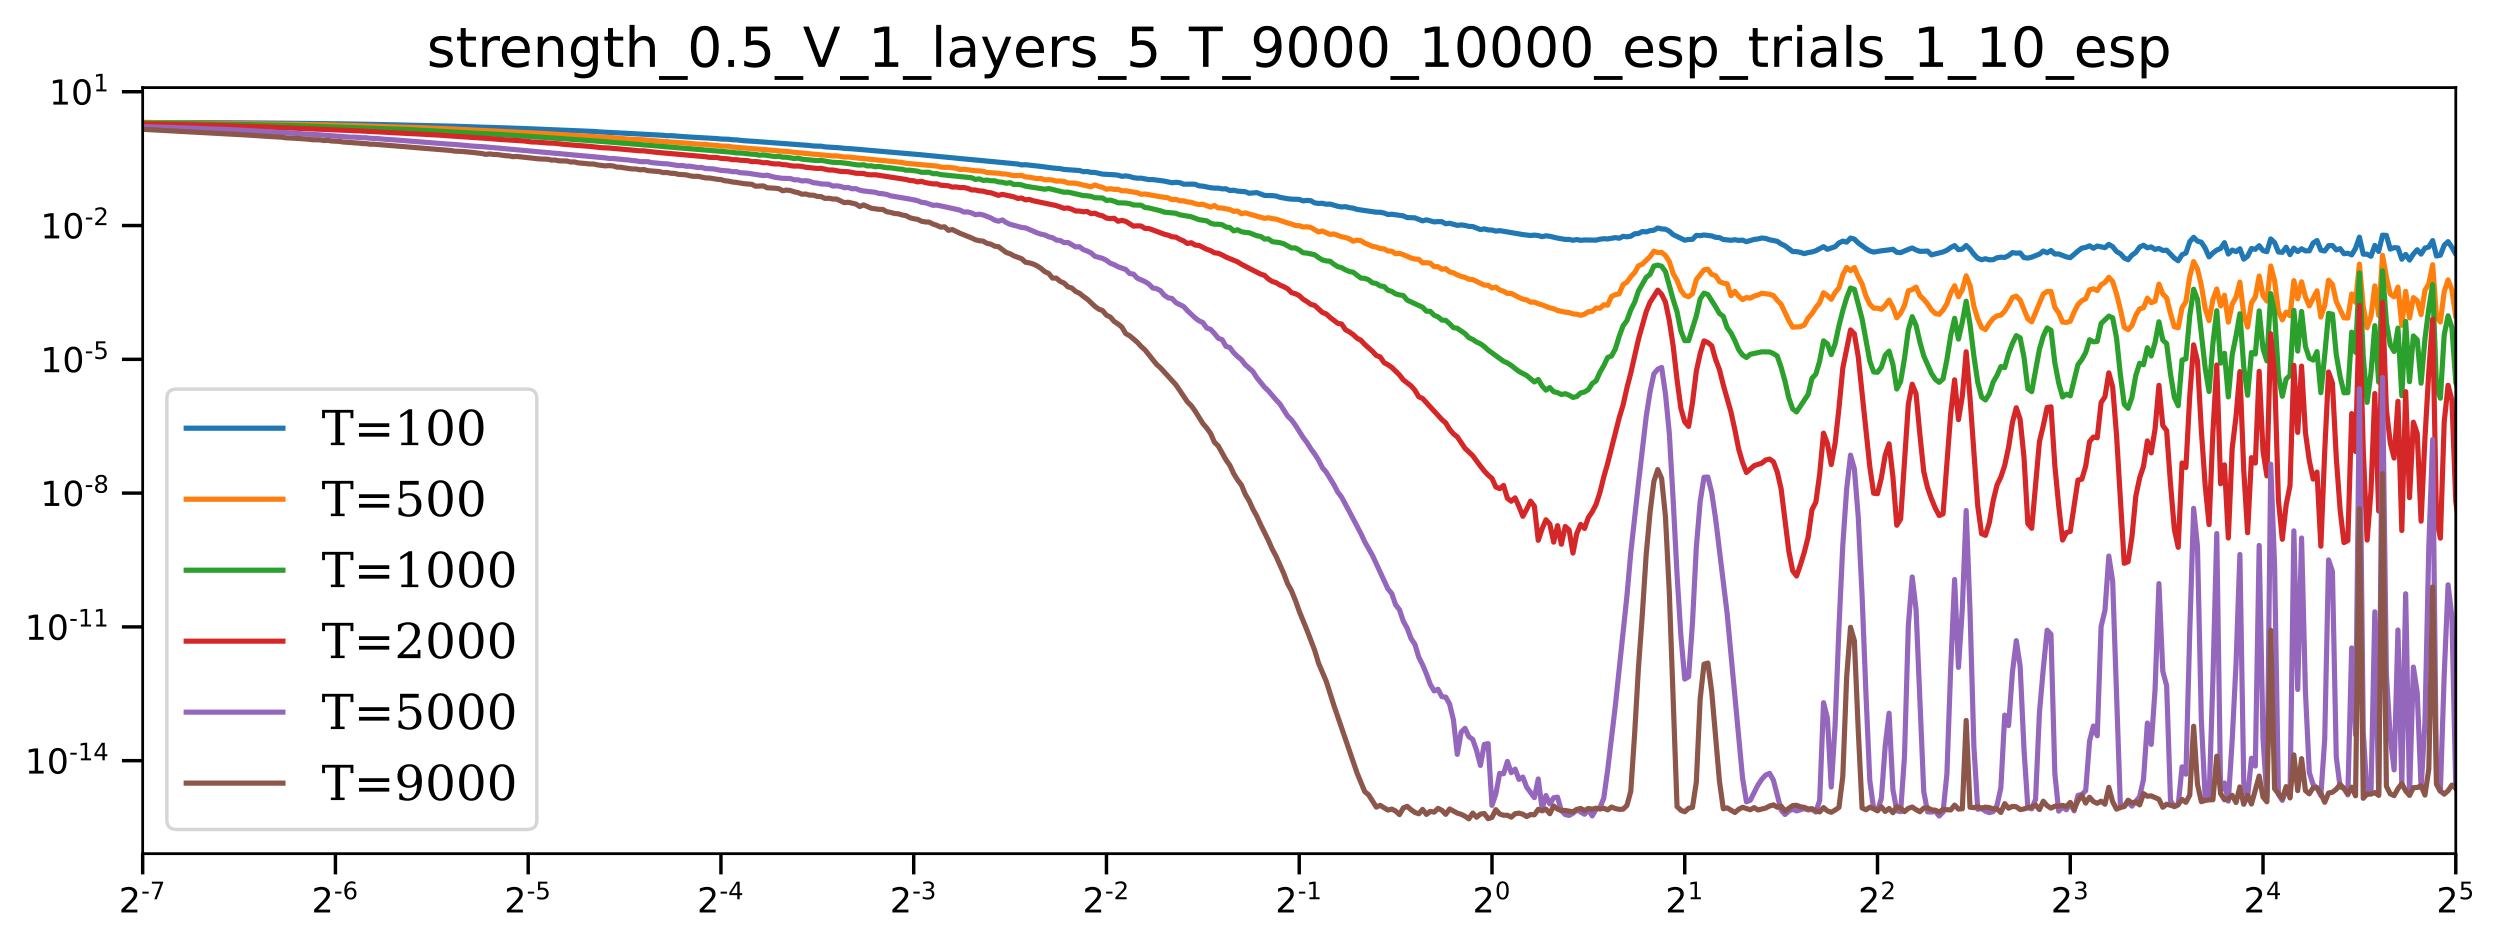 <?xml version="1.0" encoding="utf-8" standalone="no"?>
<!DOCTYPE svg PUBLIC "-//W3C//DTD SVG 1.1//EN"
  "http://www.w3.org/Graphics/SVG/1.1/DTD/svg11.dtd">
<!-- Created with matplotlib (https://matplotlib.org/) -->
<svg height="273.496pt" version="1.1" viewBox="0 0 723.7 273.496" width="723.7pt" xmlns="http://www.w3.org/2000/svg" xmlns:xlink="http://www.w3.org/1999/xlink">
 <defs>
  <style type="text/css">
*{stroke-linecap:butt;stroke-linejoin:round;}
  </style>
 </defs>
 <g id="figure_1">
  <g id="patch_1">
   <path d="M 0 273.496 
L 723.7 273.496 
L 723.7 0 
L 0 0 
z
" style="fill:#ffffff;"/>
  </g>
  <g id="axes_1">
   <g id="patch_2">
    <path d="M 41.3 247.118 
L 710.9 247.118 
L 710.9 25.358 
L 41.3 25.358 
z
" style="fill:#ffffff;"/>
   </g>
   <g id="matplotlib.axis_1">
    <g id="xtick_1">
     <g id="line2d_1">
      <defs>
       <path d="M 0 0 
L 0 6 
" id="mbb848f12ab" style="stroke:#000000;"/>
      </defs>
      <g>
       <use style="stroke:#000000;" x="41.3" xlink:href="#mbb848f12ab" y="247.118"/>
      </g>
     </g>
     <g id="text_1">
      <!-- $\mathdefault{2^{-7}}$ -->
      <defs>
       <path d="M 19.188 8.297 
L 53.609 8.297 
L 53.609 0 
L 7.328 0 
L 7.328 8.297 
Q 12.938 14.109 22.625 23.891 
Q 32.328 33.688 34.812 36.531 
Q 39.547 41.844 41.422 45.531 
Q 43.312 49.219 43.312 52.781 
Q 43.312 58.594 39.234 62.25 
Q 35.156 65.922 28.609 65.922 
Q 23.969 65.922 18.812 64.312 
Q 13.672 62.703 7.812 59.422 
L 7.812 69.391 
Q 13.766 71.781 18.938 73 
Q 24.125 74.219 28.422 74.219 
Q 39.75 74.219 46.484 68.547 
Q 53.219 62.891 53.219 53.422 
Q 53.219 48.922 51.531 44.891 
Q 49.859 40.875 45.406 35.406 
Q 44.188 33.984 37.641 27.219 
Q 31.109 20.453 19.188 8.297 
z
" id="DejaVuSans-50"/>
       <path d="M 4.891 31.391 
L 31.203 31.391 
L 31.203 23.391 
L 4.891 23.391 
z
" id="DejaVuSans-45"/>
       <path d="M 8.203 72.906 
L 55.078 72.906 
L 55.078 68.703 
L 28.609 0 
L 18.312 0 
L 43.219 64.594 
L 8.203 64.594 
z
" id="DejaVuSans-55"/>
      </defs>
      <g transform="translate(34.4 264.216)scale(0.1 -0.1)">
       <use transform="translate(0 0.684)" xlink:href="#DejaVuSans-50"/>
       <use transform="translate(64.58 38.966)scale(0.7)" xlink:href="#DejaVuSans-45"/>
       <use transform="translate(89.839 38.966)scale(0.7)" xlink:href="#DejaVuSans-55"/>
      </g>
     </g>
    </g>
    <g id="xtick_2">
     <g id="line2d_2">
      <g>
       <use style="stroke:#000000;" x="97.1" xlink:href="#mbb848f12ab" y="247.118"/>
      </g>
     </g>
     <g id="text_2">
      <!-- $\mathdefault{2^{-6}}$ -->
      <defs>
       <path d="M 33.016 40.375 
Q 26.375 40.375 22.484 35.828 
Q 18.609 31.297 18.609 23.391 
Q 18.609 15.531 22.484 10.953 
Q 26.375 6.391 33.016 6.391 
Q 39.656 6.391 43.531 10.953 
Q 47.406 15.531 47.406 23.391 
Q 47.406 31.297 43.531 35.828 
Q 39.656 40.375 33.016 40.375 
z
M 52.594 71.297 
L 52.594 62.312 
Q 48.875 64.062 45.094 64.984 
Q 41.312 65.922 37.594 65.922 
Q 27.828 65.922 22.672 59.328 
Q 17.531 52.734 16.797 39.406 
Q 19.672 43.656 24.016 45.922 
Q 28.375 48.188 33.594 48.188 
Q 44.578 48.188 50.953 41.516 
Q 57.328 34.859 57.328 23.391 
Q 57.328 12.156 50.688 5.359 
Q 44.047 -1.422 33.016 -1.422 
Q 20.359 -1.422 13.672 8.266 
Q 6.984 17.969 6.984 36.375 
Q 6.984 53.656 15.188 63.938 
Q 23.391 74.219 37.203 74.219 
Q 40.922 74.219 44.703 73.484 
Q 48.484 72.75 52.594 71.297 
z
" id="DejaVuSans-54"/>
      </defs>
      <g transform="translate(90.2 264.216)scale(0.1 -0.1)">
       <use transform="translate(0 0.766)" xlink:href="#DejaVuSans-50"/>
       <use transform="translate(64.58 39.047)scale(0.7)" xlink:href="#DejaVuSans-45"/>
       <use transform="translate(89.839 39.047)scale(0.7)" xlink:href="#DejaVuSans-54"/>
      </g>
     </g>
    </g>
    <g id="xtick_3">
     <g id="line2d_3">
      <g>
       <use style="stroke:#000000;" x="152.9" xlink:href="#mbb848f12ab" y="247.118"/>
      </g>
     </g>
     <g id="text_3">
      <!-- $\mathdefault{2^{-5}}$ -->
      <defs>
       <path d="M 10.797 72.906 
L 49.516 72.906 
L 49.516 64.594 
L 19.828 64.594 
L 19.828 46.734 
Q 21.969 47.469 24.109 47.828 
Q 26.266 48.188 28.422 48.188 
Q 40.625 48.188 47.75 41.5 
Q 54.891 34.812 54.891 23.391 
Q 54.891 11.625 47.562 5.094 
Q 40.234 -1.422 26.906 -1.422 
Q 22.312 -1.422 17.547 -0.641 
Q 12.797 0.141 7.719 1.703 
L 7.719 11.625 
Q 12.109 9.234 16.797 8.062 
Q 21.484 6.891 26.703 6.891 
Q 35.156 6.891 40.078 11.328 
Q 45.016 15.766 45.016 23.391 
Q 45.016 31 40.078 35.438 
Q 35.156 39.891 26.703 39.891 
Q 22.75 39.891 18.812 39.016 
Q 14.891 38.141 10.797 36.281 
z
" id="DejaVuSans-53"/>
      </defs>
      <g transform="translate(146 264.216)scale(0.1 -0.1)">
       <use transform="translate(0 0.684)" xlink:href="#DejaVuSans-50"/>
       <use transform="translate(64.58 38.966)scale(0.7)" xlink:href="#DejaVuSans-45"/>
       <use transform="translate(89.839 38.966)scale(0.7)" xlink:href="#DejaVuSans-53"/>
      </g>
     </g>
    </g>
    <g id="xtick_4">
     <g id="line2d_4">
      <g>
       <use style="stroke:#000000;" x="208.7" xlink:href="#mbb848f12ab" y="247.118"/>
      </g>
     </g>
     <g id="text_4">
      <!-- $\mathdefault{2^{-4}}$ -->
      <defs>
       <path d="M 37.797 64.312 
L 12.891 25.391 
L 37.797 25.391 
z
M 35.203 72.906 
L 47.609 72.906 
L 47.609 25.391 
L 58.016 25.391 
L 58.016 17.188 
L 47.609 17.188 
L 47.609 0 
L 37.797 0 
L 37.797 17.188 
L 4.891 17.188 
L 4.891 26.703 
z
" id="DejaVuSans-52"/>
      </defs>
      <g transform="translate(201.8 264.216)scale(0.1 -0.1)">
       <use transform="translate(0 0.684)" xlink:href="#DejaVuSans-50"/>
       <use transform="translate(64.58 38.966)scale(0.7)" xlink:href="#DejaVuSans-45"/>
       <use transform="translate(89.839 38.966)scale(0.7)" xlink:href="#DejaVuSans-52"/>
      </g>
     </g>
    </g>
    <g id="xtick_5">
     <g id="line2d_5">
      <g>
       <use style="stroke:#000000;" x="264.5" xlink:href="#mbb848f12ab" y="247.118"/>
      </g>
     </g>
     <g id="text_5">
      <!-- $\mathdefault{2^{-3}}$ -->
      <defs>
       <path d="M 40.578 39.312 
Q 47.656 37.797 51.625 33 
Q 55.609 28.219 55.609 21.188 
Q 55.609 10.406 48.188 4.484 
Q 40.766 -1.422 27.094 -1.422 
Q 22.516 -1.422 17.656 -0.516 
Q 12.797 0.391 7.625 2.203 
L 7.625 11.719 
Q 11.719 9.328 16.594 8.109 
Q 21.484 6.891 26.812 6.891 
Q 36.078 6.891 40.938 10.547 
Q 45.797 14.203 45.797 21.188 
Q 45.797 27.641 41.281 31.266 
Q 36.766 34.906 28.719 34.906 
L 20.219 34.906 
L 20.219 43.016 
L 29.109 43.016 
Q 36.375 43.016 40.234 45.922 
Q 44.094 48.828 44.094 54.297 
Q 44.094 59.906 40.109 62.906 
Q 36.141 65.922 28.719 65.922 
Q 24.656 65.922 20.016 65.031 
Q 15.375 64.156 9.812 62.312 
L 9.812 71.094 
Q 15.438 72.656 20.344 73.438 
Q 25.25 74.219 29.594 74.219 
Q 40.828 74.219 47.359 69.109 
Q 53.906 64.016 53.906 55.328 
Q 53.906 49.266 50.438 45.094 
Q 46.969 40.922 40.578 39.312 
z
" id="DejaVuSans-51"/>
      </defs>
      <g transform="translate(257.6 264.216)scale(0.1 -0.1)">
       <use transform="translate(0 0.766)" xlink:href="#DejaVuSans-50"/>
       <use transform="translate(64.58 39.047)scale(0.7)" xlink:href="#DejaVuSans-45"/>
       <use transform="translate(89.839 39.047)scale(0.7)" xlink:href="#DejaVuSans-51"/>
      </g>
     </g>
    </g>
    <g id="xtick_6">
     <g id="line2d_6">
      <g>
       <use style="stroke:#000000;" x="320.3" xlink:href="#mbb848f12ab" y="247.118"/>
      </g>
     </g>
     <g id="text_6">
      <!-- $\mathdefault{2^{-2}}$ -->
      <g transform="translate(313.4 264.216)scale(0.1 -0.1)">
       <use transform="translate(0 0.766)" xlink:href="#DejaVuSans-50"/>
       <use transform="translate(64.58 39.047)scale(0.7)" xlink:href="#DejaVuSans-45"/>
       <use transform="translate(89.839 39.047)scale(0.7)" xlink:href="#DejaVuSans-50"/>
      </g>
     </g>
    </g>
    <g id="xtick_7">
     <g id="line2d_7">
      <g>
       <use style="stroke:#000000;" x="376.1" xlink:href="#mbb848f12ab" y="247.118"/>
      </g>
     </g>
     <g id="text_7">
      <!-- $\mathdefault{2^{-1}}$ -->
      <defs>
       <path d="M 12.406 8.297 
L 28.516 8.297 
L 28.516 63.922 
L 10.984 60.406 
L 10.984 69.391 
L 28.422 72.906 
L 38.281 72.906 
L 38.281 8.297 
L 54.391 8.297 
L 54.391 0 
L 12.406 0 
z
" id="DejaVuSans-49"/>
      </defs>
      <g transform="translate(369.2 264.216)scale(0.1 -0.1)">
       <use transform="translate(0 0.684)" xlink:href="#DejaVuSans-50"/>
       <use transform="translate(64.58 38.966)scale(0.7)" xlink:href="#DejaVuSans-45"/>
       <use transform="translate(89.839 38.966)scale(0.7)" xlink:href="#DejaVuSans-49"/>
      </g>
     </g>
    </g>
    <g id="xtick_8">
     <g id="line2d_8">
      <g>
       <use style="stroke:#000000;" x="431.9" xlink:href="#mbb848f12ab" y="247.118"/>
      </g>
     </g>
     <g id="text_8">
      <!-- $\mathdefault{2^{0}}$ -->
      <defs>
       <path d="M 31.781 66.406 
Q 24.172 66.406 20.328 58.906 
Q 16.5 51.422 16.5 36.375 
Q 16.5 21.391 20.328 13.891 
Q 24.172 6.391 31.781 6.391 
Q 39.453 6.391 43.281 13.891 
Q 47.125 21.391 47.125 36.375 
Q 47.125 51.422 43.281 58.906 
Q 39.453 66.406 31.781 66.406 
z
M 31.781 74.219 
Q 44.047 74.219 50.516 64.516 
Q 56.984 54.828 56.984 36.375 
Q 56.984 17.969 50.516 8.266 
Q 44.047 -1.422 31.781 -1.422 
Q 19.531 -1.422 13.062 8.266 
Q 6.594 17.969 6.594 36.375 
Q 6.594 54.828 13.062 64.516 
Q 19.531 74.219 31.781 74.219 
z
" id="DejaVuSans-48"/>
      </defs>
      <g transform="translate(426.3 264.216)scale(0.1 -0.1)">
       <use transform="translate(0 0.766)" xlink:href="#DejaVuSans-50"/>
       <use transform="translate(64.58 39.047)scale(0.7)" xlink:href="#DejaVuSans-48"/>
      </g>
     </g>
    </g>
    <g id="xtick_9">
     <g id="line2d_9">
      <g>
       <use style="stroke:#000000;" x="487.7" xlink:href="#mbb848f12ab" y="247.118"/>
      </g>
     </g>
     <g id="text_9">
      <!-- $\mathdefault{2^{1}}$ -->
      <g transform="translate(482.1 264.216)scale(0.1 -0.1)">
       <use transform="translate(0 0.684)" xlink:href="#DejaVuSans-50"/>
       <use transform="translate(64.58 38.966)scale(0.7)" xlink:href="#DejaVuSans-49"/>
      </g>
     </g>
    </g>
    <g id="xtick_10">
     <g id="line2d_10">
      <g>
       <use style="stroke:#000000;" x="543.5" xlink:href="#mbb848f12ab" y="247.118"/>
      </g>
     </g>
     <g id="text_10">
      <!-- $\mathdefault{2^{2}}$ -->
      <g transform="translate(537.9 264.216)scale(0.1 -0.1)">
       <use transform="translate(0 0.766)" xlink:href="#DejaVuSans-50"/>
       <use transform="translate(64.58 39.047)scale(0.7)" xlink:href="#DejaVuSans-50"/>
      </g>
     </g>
    </g>
    <g id="xtick_11">
     <g id="line2d_11">
      <g>
       <use style="stroke:#000000;" x="599.3" xlink:href="#mbb848f12ab" y="247.118"/>
      </g>
     </g>
     <g id="text_11">
      <!-- $\mathdefault{2^{3}}$ -->
      <g transform="translate(593.7 264.216)scale(0.1 -0.1)">
       <use transform="translate(0 0.766)" xlink:href="#DejaVuSans-50"/>
       <use transform="translate(64.58 39.047)scale(0.7)" xlink:href="#DejaVuSans-51"/>
      </g>
     </g>
    </g>
    <g id="xtick_12">
     <g id="line2d_12">
      <g>
       <use style="stroke:#000000;" x="655.1" xlink:href="#mbb848f12ab" y="247.118"/>
      </g>
     </g>
     <g id="text_12">
      <!-- $\mathdefault{2^{4}}$ -->
      <g transform="translate(649.5 264.216)scale(0.1 -0.1)">
       <use transform="translate(0 0.684)" xlink:href="#DejaVuSans-50"/>
       <use transform="translate(64.58 38.966)scale(0.7)" xlink:href="#DejaVuSans-52"/>
      </g>
     </g>
    </g>
    <g id="xtick_13">
     <g id="line2d_13">
      <g>
       <use style="stroke:#000000;" x="710.9" xlink:href="#mbb848f12ab" y="247.118"/>
      </g>
     </g>
     <g id="text_13">
      <!-- $\mathdefault{2^{5}}$ -->
      <g transform="translate(705.3 264.216)scale(0.1 -0.1)">
       <use transform="translate(0 0.684)" xlink:href="#DejaVuSans-50"/>
       <use transform="translate(64.58 38.966)scale(0.7)" xlink:href="#DejaVuSans-53"/>
      </g>
     </g>
    </g>
   </g>
   <g id="matplotlib.axis_2">
    <g id="ytick_1">
     <g id="line2d_14">
      <defs>
       <path d="M 0 0 
L -6 0 
" id="m04ad07c7ba" style="stroke:#000000;"/>
      </defs>
      <g>
       <use style="stroke:#000000;" x="41.3" xlink:href="#m04ad07c7ba" y="220.202"/>
      </g>
     </g>
     <g id="text_14">
      <!-- $\mathdefault{10^{-14}}$ -->
      <g transform="translate(7.2 224.001)scale(0.1 -0.1)">
       <use transform="translate(0 0.684)" xlink:href="#DejaVuSans-49"/>
       <use transform="translate(63.623 0.684)" xlink:href="#DejaVuSans-48"/>
       <use transform="translate(128.203 38.966)scale(0.7)" xlink:href="#DejaVuSans-45"/>
       <use transform="translate(153.462 38.966)scale(0.7)" xlink:href="#DejaVuSans-49"/>
       <use transform="translate(197.998 38.966)scale(0.7)" xlink:href="#DejaVuSans-52"/>
      </g>
     </g>
    </g>
    <g id="ytick_2">
     <g id="line2d_15">
      <g>
       <use style="stroke:#000000;" x="41.3" xlink:href="#m04ad07c7ba" y="181.473"/>
      </g>
     </g>
     <g id="text_15">
      <!-- $\mathdefault{10^{-11}}$ -->
      <g transform="translate(7.2 185.272)scale(0.1 -0.1)">
       <use transform="translate(0 0.684)" xlink:href="#DejaVuSans-49"/>
       <use transform="translate(63.623 0.684)" xlink:href="#DejaVuSans-48"/>
       <use transform="translate(128.203 38.966)scale(0.7)" xlink:href="#DejaVuSans-45"/>
       <use transform="translate(153.462 38.966)scale(0.7)" xlink:href="#DejaVuSans-49"/>
       <use transform="translate(197.998 38.966)scale(0.7)" xlink:href="#DejaVuSans-49"/>
      </g>
     </g>
    </g>
    <g id="ytick_3">
     <g id="line2d_16">
      <g>
       <use style="stroke:#000000;" x="41.3" xlink:href="#m04ad07c7ba" y="142.744"/>
      </g>
     </g>
     <g id="text_16">
      <!-- $\mathdefault{10^{-8}}$ -->
      <defs>
       <path d="M 31.781 34.625 
Q 24.75 34.625 20.719 30.859 
Q 16.703 27.094 16.703 20.516 
Q 16.703 13.922 20.719 10.156 
Q 24.75 6.391 31.781 6.391 
Q 38.812 6.391 42.859 10.172 
Q 46.922 13.969 46.922 20.516 
Q 46.922 27.094 42.891 30.859 
Q 38.875 34.625 31.781 34.625 
z
M 21.922 38.812 
Q 15.578 40.375 12.031 44.719 
Q 8.5 49.078 8.5 55.328 
Q 8.5 64.062 14.719 69.141 
Q 20.953 74.219 31.781 74.219 
Q 42.672 74.219 48.875 69.141 
Q 55.078 64.062 55.078 55.328 
Q 55.078 49.078 51.531 44.719 
Q 48 40.375 41.703 38.812 
Q 48.828 37.156 52.797 32.312 
Q 56.781 27.484 56.781 20.516 
Q 56.781 9.906 50.312 4.234 
Q 43.844 -1.422 31.781 -1.422 
Q 19.734 -1.422 13.25 4.234 
Q 6.781 9.906 6.781 20.516 
Q 6.781 27.484 10.781 32.312 
Q 14.797 37.156 21.922 38.812 
z
M 18.312 54.391 
Q 18.312 48.734 21.844 45.562 
Q 25.391 42.391 31.781 42.391 
Q 38.141 42.391 41.719 45.562 
Q 45.312 48.734 45.312 54.391 
Q 45.312 60.062 41.719 63.234 
Q 38.141 66.406 31.781 66.406 
Q 25.391 66.406 21.844 63.234 
Q 18.312 60.062 18.312 54.391 
z
" id="DejaVuSans-56"/>
      </defs>
      <g transform="translate(11.7 146.543)scale(0.1 -0.1)">
       <use transform="translate(0 0.766)" xlink:href="#DejaVuSans-49"/>
       <use transform="translate(63.623 0.766)" xlink:href="#DejaVuSans-48"/>
       <use transform="translate(128.203 39.047)scale(0.7)" xlink:href="#DejaVuSans-45"/>
       <use transform="translate(153.462 39.047)scale(0.7)" xlink:href="#DejaVuSans-56"/>
      </g>
     </g>
    </g>
    <g id="ytick_4">
     <g id="line2d_17">
      <g>
       <use style="stroke:#000000;" x="41.3" xlink:href="#m04ad07c7ba" y="104.015"/>
      </g>
     </g>
     <g id="text_17">
      <!-- $\mathdefault{10^{-5}}$ -->
      <g transform="translate(11.7 107.814)scale(0.1 -0.1)">
       <use transform="translate(0 0.684)" xlink:href="#DejaVuSans-49"/>
       <use transform="translate(63.623 0.684)" xlink:href="#DejaVuSans-48"/>
       <use transform="translate(128.203 38.966)scale(0.7)" xlink:href="#DejaVuSans-45"/>
       <use transform="translate(153.462 38.966)scale(0.7)" xlink:href="#DejaVuSans-53"/>
      </g>
     </g>
    </g>
    <g id="ytick_5">
     <g id="line2d_18">
      <g>
       <use style="stroke:#000000;" x="41.3" xlink:href="#m04ad07c7ba" y="65.286"/>
      </g>
     </g>
     <g id="text_18">
      <!-- $\mathdefault{10^{-2}}$ -->
      <g transform="translate(11.7 69.085)scale(0.1 -0.1)">
       <use transform="translate(0 0.766)" xlink:href="#DejaVuSans-49"/>
       <use transform="translate(63.623 0.766)" xlink:href="#DejaVuSans-48"/>
       <use transform="translate(128.203 39.047)scale(0.7)" xlink:href="#DejaVuSans-45"/>
       <use transform="translate(153.462 39.047)scale(0.7)" xlink:href="#DejaVuSans-50"/>
      </g>
     </g>
    </g>
    <g id="ytick_6">
     <g id="line2d_19">
      <g>
       <use style="stroke:#000000;" x="41.3" xlink:href="#m04ad07c7ba" y="26.556"/>
      </g>
     </g>
     <g id="text_19">
      <!-- $\mathdefault{10^{1}}$ -->
      <g transform="translate(14.2 30.356)scale(0.1 -0.1)">
       <use transform="translate(0 0.684)" xlink:href="#DejaVuSans-49"/>
       <use transform="translate(63.623 0.684)" xlink:href="#DejaVuSans-48"/>
       <use transform="translate(128.203 38.966)scale(0.7)" xlink:href="#DejaVuSans-49"/>
      </g>
     </g>
    </g>
   </g>
   <g id="line2d_20">
    <path clip-path="url(#pd1be6bd4ee)" d="M 41.3 35.469 
L 59.156 35.514 
L 70.316 35.57 
L 79.244 35.642 
L 88.172 35.726 
L 90.404 35.753 
L 98.216 35.844 
L 106.028 35.967 
L 109.376 36.035 
L 117.188 36.205 
L 131.696 36.542 
L 138.392 36.77 
L 145.088 36.98 
L 151.784 37.213 
L 171.872 38.052 
L 174.104 38.221 
L 180.8 38.563 
L 191.96 39.165 
L 193.076 39.301 
L 194.192 39.26 
L 197.54 39.535 
L 207.584 40.121 
L 208.7 40.245 
L 210.932 40.315 
L 212.048 40.461 
L 213.164 40.488 
L 215.396 40.737 
L 218.744 40.946 
L 234.368 42.116 
L 235.484 42.269 
L 237.716 42.318 
L 238.832 42.519 
L 243.296 42.797 
L 244.412 42.95 
L 246.644 43.077 
L 261.152 44.331 
L 264.5 44.61 
L 294.632 47.486 
L 295.748 47.742 
L 296.864 47.678 
L 299.096 47.927 
L 301.328 48.174 
L 304.676 48.63 
L 306.908 48.822 
L 308.024 49.052 
L 312.488 49.36 
L 313.604 49.693 
L 314.72 49.656 
L 315.836 49.887 
L 316.952 49.92 
L 319.184 50.408 
L 322.532 50.591 
L 323.648 50.706 
L 324.764 51.053 
L 325.88 50.921 
L 326.996 51.082 
L 328.112 51.427 
L 329.228 51.579 
L 330.344 51.571 
L 332.576 51.988 
L 333.692 51.976 
L 337.04 52.426 
L 339.272 52.906 
L 340.388 52.782 
L 341.504 52.868 
L 342.62 53.319 
L 344.852 53.305 
L 345.968 53.34 
L 347.084 53.798 
L 348.2 53.888 
L 350.432 54.336 
L 351.548 54.462 
L 352.664 54.454 
L 353.78 54.67 
L 354.896 54.651 
L 356.012 55.164 
L 357.128 55.064 
L 358.244 55.326 
L 360.476 55.497 
L 361.592 55.947 
L 363.824 55.75 
L 366.056 56.575 
L 368.288 56.628 
L 369.404 56.75 
L 370.52 57.12 
L 372.752 57.523 
L 373.868 57.647 
L 376.1 57.71 
L 377.216 58.159 
L 378.332 58.002 
L 379.448 58.099 
L 380.564 58.734 
L 381.68 58.886 
L 382.796 58.844 
L 383.912 59.126 
L 385.028 59.065 
L 387.26 59.715 
L 388.376 59.912 
L 389.492 59.826 
L 390.608 60.108 
L 391.724 60.258 
L 392.84 60.615 
L 397.304 61.275 
L 398.42 61.43 
L 399.536 61.446 
L 400.652 61.662 
L 401.768 62.095 
L 402.884 62.016 
L 406.232 62.494 
L 407.348 62.981 
L 409.58 63.061 
L 411.812 63.934 
L 412.928 63.633 
L 415.16 64.236 
L 416.276 64.144 
L 417.392 64.175 
L 418.508 64.777 
L 419.624 64.623 
L 421.856 65.242 
L 422.972 65.105 
L 424.088 65.248 
L 425.204 65.531 
L 426.32 65.583 
L 428.552 66.453 
L 429.668 66.255 
L 430.784 66.562 
L 431.9 66.593 
L 433.016 66.904 
L 434.132 66.764 
L 440.828 67.904 
L 443.06 68.174 
L 444.176 68.062 
L 445.292 68.177 
L 446.408 68.515 
L 447.524 68.256 
L 448.64 68.406 
L 450.872 68.925 
L 453.104 69.304 
L 454.22 69.304 
L 455.336 69.546 
L 456.452 69.347 
L 457.568 69.573 
L 458.684 69.47 
L 462.032 69.517 
L 463.148 69.24 
L 464.264 69.1 
L 465.38 69.171 
L 467.612 68.781 
L 468.728 68.972 
L 469.844 68.417 
L 470.96 68.551 
L 472.076 68.387 
L 473.192 67.68 
L 474.308 67.596 
L 475.424 67.024 
L 476.54 67.128 
L 477.656 66.766 
L 478.772 66.64 
L 479.888 66.01 
L 481.004 66.273 
L 482.12 66.343 
L 483.236 66.929 
L 484.352 67.919 
L 487.7 69.535 
L 488.816 69.312 
L 489.932 69.288 
L 491.048 68.139 
L 492.164 68.217 
L 493.28 68.024 
L 495.512 68.292 
L 496.628 68.694 
L 497.744 68.777 
L 498.86 69.329 
L 501.092 69.563 
L 502.208 69.398 
L 503.324 69.598 
L 504.44 69.511 
L 505.556 69.965 
L 507.788 69.304 
L 508.904 69.168 
L 510.02 68.899 
L 511.136 69.02 
L 512.252 69.411 
L 514.484 69.853 
L 515.6 70.614 
L 516.716 71.144 
L 518.948 72.83 
L 520.064 72.842 
L 521.18 73.061 
L 522.296 73.425 
L 523.412 73.116 
L 524.528 72.928 
L 525.644 72.592 
L 527.876 71.407 
L 528.992 72.169 
L 531.224 71.416 
L 532.34 70.33 
L 533.456 69.797 
L 534.572 70.089 
L 535.688 68.924 
L 536.804 69.209 
L 537.92 70.324 
L 540.152 71.959 
L 541.268 72.641 
L 542.384 72.975 
L 544.616 72.605 
L 546.848 72.335 
L 547.964 72.159 
L 549.08 73.026 
L 550.196 73.14 
L 552.428 72.187 
L 553.544 71.783 
L 554.66 72.357 
L 555.776 72.77 
L 558.008 72.693 
L 559.124 73.774 
L 562.472 72.94 
L 563.588 72.455 
L 564.704 71.665 
L 565.82 71.098 
L 566.936 72.273 
L 568.052 72.093 
L 569.168 71.072 
L 570.284 72.124 
L 571.4 73.601 
L 572.516 74.746 
L 573.632 75.19 
L 574.748 74.887 
L 575.864 75.214 
L 576.98 75.174 
L 578.096 74.611 
L 579.212 74.452 
L 580.328 74.527 
L 581.444 73.989 
L 582.56 73.123 
L 583.676 73.295 
L 584.792 73.208 
L 585.908 74.578 
L 587.024 74.711 
L 588.14 74.44 
L 590.372 73.555 
L 591.488 72.673 
L 592.604 73.171 
L 593.72 72.53 
L 594.836 73.542 
L 595.952 73.508 
L 598.184 74.37 
L 599.3 74.593 
L 601.532 72.676 
L 602.648 71.817 
L 603.764 71.626 
L 604.88 71.156 
L 605.996 71.866 
L 607.112 71.22 
L 609.344 71.695 
L 610.46 70.736 
L 611.576 71.41 
L 612.692 72.806 
L 613.808 73.442 
L 614.924 74.684 
L 616.04 75.181 
L 617.156 73.857 
L 618.272 73.066 
L 619.388 71.517 
L 620.504 70.996 
L 621.62 71.724 
L 622.736 71.483 
L 623.852 72.193 
L 624.968 71.916 
L 626.084 72.505 
L 627.2 72.416 
L 629.432 74.719 
L 630.548 75.482 
L 631.664 73.729 
L 632.78 73.232 
L 633.896 69.966 
L 635.012 68.697 
L 636.128 69.806 
L 637.244 70.119 
L 638.36 71.827 
L 639.476 74.359 
L 640.592 73.244 
L 641.708 72.39 
L 642.824 71.934 
L 643.94 70.255 
L 645.056 73.532 
L 646.172 72.396 
L 647.288 72.835 
L 648.404 72.011 
L 649.52 75.006 
L 650.636 74.174 
L 651.752 71.941 
L 652.868 72.166 
L 653.984 71.124 
L 655.1 72.552 
L 656.216 72.853 
L 657.332 69.178 
L 658.448 70.226 
L 659.564 72.934 
L 660.68 73.042 
L 661.796 71.558 
L 662.912 73.709 
L 664.028 71.843 
L 665.144 72.816 
L 666.26 72.02 
L 667.376 72.623 
L 668.492 72.608 
L 669.608 70.348 
L 670.724 69.638 
L 671.84 72.407 
L 672.956 72.667 
L 674.072 71.119 
L 675.188 71.065 
L 676.304 72.338 
L 677.42 71.983 
L 678.536 73.446 
L 679.652 73.294 
L 680.768 73.782 
L 681.884 71.883 
L 683 68.665 
L 684.116 73.573 
L 685.232 73.586 
L 686.348 74.17 
L 687.464 71.049 
L 688.58 72.774 
L 689.696 68.078 
L 690.812 68.151 
L 691.928 72.104 
L 693.044 71.689 
L 694.16 71.774 
L 695.276 75.038 
L 696.392 73.653 
L 697.508 75.269 
L 698.624 73.543 
L 699.74 72.298 
L 700.856 73.551 
L 701.972 71.814 
L 703.088 71.507 
L 704.204 69.644 
L 705.32 74.101 
L 706.436 73.871 
L 707.552 70.984 
L 708.668 69.952 
L 709.784 71.586 
L 710.9 73.589 
L 712.016 74.018 
L 713.132 70.413 
L 714.248 70.264 
L 715.364 71.633 
L 716.48 73.979 
L 717.596 71.526 
L 718.712 75.462 
L 719.828 74.249 
L 720.944 71.241 
L 722.06 69.65 
L 723.176 73.009 
L 724.7 71.811 
L 724.7 71.811 
" style="fill:none;stroke:#1f77b4;stroke-linecap:square;stroke-width:1.5;"/>
   </g>
   <g id="line2d_21">
    <path clip-path="url(#pd1be6bd4ee)" d="M 41.3 35.438 
L 47.996 35.536 
L 84.824 35.968 
L 89.288 36.062 
L 93.752 36.133 
L 101.564 36.338 
L 122.768 36.999 
L 126.116 37.155 
L 128.348 37.213 
L 131.696 37.365 
L 157.364 38.646 
L 170.756 39.479 
L 174.104 39.673 
L 177.452 39.866 
L 179.684 40.078 
L 183.032 40.334 
L 185.264 40.395 
L 191.96 40.95 
L 194.192 41.114 
L 196.424 41.242 
L 203.12 41.787 
L 204.236 41.773 
L 205.352 41.96 
L 207.584 42.085 
L 208.7 42.285 
L 210.932 42.327 
L 212.048 42.561 
L 224.324 43.566 
L 226.556 43.808 
L 227.672 43.8 
L 229.904 44.105 
L 232.136 44.296 
L 234.368 44.526 
L 238.832 44.92 
L 241.064 45.142 
L 242.18 45.108 
L 244.412 45.454 
L 245.528 45.436 
L 247.76 45.698 
L 261.152 47.029 
L 262.268 47.281 
L 271.196 48.068 
L 272.312 48.357 
L 273.428 48.467 
L 274.544 48.42 
L 276.776 48.691 
L 277.892 49.073 
L 279.008 49.005 
L 281.24 49.288 
L 282.356 49.441 
L 283.472 49.459 
L 284.588 49.595 
L 285.704 49.931 
L 289.052 50.157 
L 290.168 50.348 
L 291.284 50.381 
L 293.516 50.85 
L 295.748 50.785 
L 296.864 51.212 
L 297.98 51.289 
L 300.212 51.706 
L 301.328 51.654 
L 302.444 52.069 
L 303.56 52.005 
L 304.676 52.125 
L 305.792 52.432 
L 306.908 52.417 
L 308.024 52.533 
L 309.14 52.969 
L 311.372 53.046 
L 313.604 53.558 
L 315.836 54.066 
L 316.952 53.537 
L 318.068 53.955 
L 319.184 54.243 
L 320.3 54.783 
L 321.416 54.621 
L 322.532 54.83 
L 323.648 54.798 
L 324.764 55.241 
L 325.88 55.22 
L 329.228 55.787 
L 330.344 56.24 
L 331.46 56.149 
L 335.924 56.956 
L 338.156 57.269 
L 339.272 57.814 
L 340.388 57.709 
L 341.504 58.12 
L 342.62 58.159 
L 343.736 58.458 
L 344.852 58.565 
L 345.968 58.966 
L 347.084 59.195 
L 348.2 59.123 
L 350.432 59.956 
L 351.548 59.503 
L 352.664 60.193 
L 353.78 60.235 
L 356.012 60.653 
L 357.128 61.199 
L 358.244 61.086 
L 359.36 61.863 
L 360.476 61.62 
L 366.056 63.211 
L 367.172 63.037 
L 368.288 63.3 
L 369.404 63.428 
L 372.752 64.55 
L 373.868 64.845 
L 374.984 65.29 
L 376.1 65.33 
L 377.216 65.722 
L 378.332 65.652 
L 379.448 65.825 
L 381.68 67.148 
L 382.796 66.876 
L 385.028 67.861 
L 386.144 67.725 
L 388.376 68.545 
L 389.492 68.748 
L 390.608 69.155 
L 391.724 69.82 
L 392.84 69.489 
L 393.956 69.672 
L 395.072 70.364 
L 397.304 71.315 
L 398.42 71.518 
L 399.536 71.944 
L 400.652 72.05 
L 401.768 72.664 
L 402.884 72.715 
L 404 73.458 
L 405.116 73.338 
L 406.232 73.717 
L 408.464 74.693 
L 409.58 74.988 
L 410.696 75.05 
L 411.812 76.092 
L 412.928 76.049 
L 414.044 76.191 
L 415.16 77.196 
L 416.276 77.197 
L 417.392 77.939 
L 418.508 77.777 
L 419.624 78.709 
L 420.74 78.977 
L 421.856 79.567 
L 422.972 80.008 
L 424.088 80.31 
L 425.204 80.83 
L 426.32 80.923 
L 429.668 82.53 
L 430.784 82.578 
L 431.9 83.365 
L 433.016 83.097 
L 434.132 83.944 
L 435.248 84.306 
L 436.364 84.953 
L 437.48 84.922 
L 439.712 86.113 
L 440.828 86.591 
L 441.944 86.806 
L 443.06 87.467 
L 444.176 87.451 
L 445.292 87.924 
L 446.408 88.254 
L 448.64 89.108 
L 449.756 89.369 
L 450.872 89.88 
L 453.104 90.362 
L 454.22 90.481 
L 455.336 90.878 
L 456.452 90.967 
L 457.568 91.263 
L 458.684 90.945 
L 459.8 90.237 
L 460.916 90.15 
L 462.032 89.166 
L 463.148 89.221 
L 464.264 88.224 
L 465.38 88.344 
L 466.496 85.833 
L 467.612 85.29 
L 468.728 85.048 
L 469.844 82.396 
L 470.96 81.683 
L 472.076 80.099 
L 473.192 78.901 
L 474.308 76.943 
L 475.424 76.459 
L 477.656 74.273 
L 478.772 72.709 
L 479.888 73.112 
L 481.004 73.069 
L 482.12 73.97 
L 483.236 75.715 
L 484.352 79.227 
L 485.468 81.149 
L 486.584 84.032 
L 487.7 85.497 
L 488.816 85.917 
L 489.932 85.021 
L 491.048 80.932 
L 493.28 78.112 
L 494.396 77.948 
L 495.512 79.432 
L 496.628 79.804 
L 497.744 81.491 
L 498.86 81.969 
L 499.976 82.155 
L 501.092 85.586 
L 502.208 84.345 
L 503.324 85.746 
L 504.44 86.724 
L 505.556 86.114 
L 506.672 86.316 
L 507.788 85.71 
L 508.904 85.384 
L 510.02 84.897 
L 512.252 85.191 
L 513.368 85.554 
L 514.484 86.946 
L 515.6 88.107 
L 517.832 92.808 
L 518.948 94.704 
L 521.18 94.566 
L 522.296 94.104 
L 523.412 92.068 
L 524.528 90.781 
L 525.644 89.048 
L 526.76 87.629 
L 527.876 84.745 
L 528.992 85.556 
L 530.108 86.651 
L 531.224 84.684 
L 532.34 83.328 
L 533.456 79.52 
L 534.572 77.438 
L 535.688 78.37 
L 536.804 77.443 
L 537.92 80.096 
L 539.036 82.171 
L 540.152 85.716 
L 541.268 88.057 
L 542.384 89.198 
L 543.5 89.199 
L 544.616 89.522 
L 545.732 88.403 
L 546.848 86.879 
L 547.964 88.955 
L 549.08 91.999 
L 550.196 90.653 
L 551.312 88.426 
L 552.428 84.168 
L 553.544 83.839 
L 554.66 83.11 
L 555.776 85.594 
L 556.892 86.655 
L 558.008 87.989 
L 559.124 89.698 
L 560.24 90.753 
L 561.356 90.998 
L 562.472 89.749 
L 563.588 87.938 
L 564.704 84.78 
L 565.82 82.722 
L 566.936 85.888 
L 568.052 83.859 
L 569.168 79.843 
L 570.284 82.611 
L 571.4 88.705 
L 572.516 92.281 
L 573.632 94.809 
L 574.748 95.391 
L 575.864 93.596 
L 576.98 92.227 
L 578.096 91.424 
L 579.212 91.235 
L 580.328 90.063 
L 581.444 88.249 
L 582.56 86.095 
L 583.676 85.728 
L 584.792 86.864 
L 587.024 92.34 
L 588.14 93.155 
L 591.488 85.121 
L 592.604 84.38 
L 593.72 84.377 
L 594.836 89.006 
L 595.952 90.582 
L 597.068 93.234 
L 598.184 93.331 
L 599.3 92.992 
L 600.416 90.33 
L 601.532 88.157 
L 602.648 87.035 
L 603.764 86.497 
L 604.88 83.896 
L 605.996 83.601 
L 607.112 84.108 
L 608.228 82.396 
L 609.344 81.774 
L 610.46 80.274 
L 611.576 81.507 
L 612.692 85.09 
L 613.808 89.554 
L 614.924 94.752 
L 616.04 95.449 
L 617.156 94.252 
L 618.272 91.276 
L 619.388 89.416 
L 620.504 89.105 
L 621.62 86.325 
L 622.736 87.63 
L 623.852 87.172 
L 624.968 82.255 
L 626.084 85.091 
L 627.2 86.235 
L 628.316 90.747 
L 629.432 94.614 
L 630.548 94.884 
L 631.664 89.07 
L 632.78 87.328 
L 633.896 79.967 
L 635.012 75.738 
L 636.128 77.862 
L 637.244 82.637 
L 638.36 89.311 
L 639.476 92.808 
L 640.592 86.708 
L 641.708 83.65 
L 642.824 88.574 
L 643.94 85.471 
L 645.056 93.247 
L 646.172 88.058 
L 647.288 86.052 
L 648.404 81.671 
L 649.52 91.02 
L 650.636 94.677 
L 651.752 87.66 
L 652.868 85.964 
L 653.984 79.909 
L 655.1 85.6 
L 656.216 87.139 
L 657.332 77.01 
L 658.448 81.267 
L 659.564 90.154 
L 660.68 92.572 
L 661.796 90.341 
L 662.912 91.415 
L 664.028 81.242 
L 665.144 86.488 
L 666.26 81.591 
L 667.376 85.958 
L 668.492 88.552 
L 670.724 84.186 
L 671.84 91.771 
L 672.956 88.447 
L 674.072 81.129 
L 675.188 82.324 
L 676.304 87.29 
L 678.536 91.989 
L 679.652 92.06 
L 680.768 85.094 
L 681.884 87.507 
L 683 76.461 
L 684.116 88.783 
L 685.232 94.862 
L 686.348 91.585 
L 687.464 82.765 
L 688.58 91.304 
L 689.696 73.916 
L 690.812 80.251 
L 691.928 85.12 
L 693.044 85.903 
L 694.16 83.116 
L 695.276 94.158 
L 696.392 84.335 
L 697.508 92.023 
L 698.624 86.161 
L 699.74 87.029 
L 700.856 91.071 
L 701.972 84.082 
L 703.088 82.13 
L 704.204 76.634 
L 705.32 91.733 
L 706.436 93.215 
L 707.552 84.402 
L 708.668 81.029 
L 709.784 83.962 
L 710.9 91.752 
L 712.016 93.711 
L 713.132 80.665 
L 714.248 86.058 
L 715.364 86.975 
L 716.48 93.207 
L 717.596 80.39 
L 718.712 92.729 
L 719.828 90.486 
L 720.944 90.867 
L 722.06 78.877 
L 723.176 90.839 
L 724.292 85.589 
L 724.7 86.874 
L 724.7 86.874 
" style="fill:none;stroke:#ff7f0e;stroke-linecap:square;stroke-width:1.5;"/>
   </g>
   <g id="line2d_22">
    <path clip-path="url(#pd1be6bd4ee)" d="M 41.3 35.616 
L 47.996 35.665 
L 60.272 35.891 
L 71.432 36.041 
L 74.78 36.153 
L 83.708 36.3 
L 118.304 37.505 
L 147.32 39.083 
L 149.552 39.24 
L 155.132 39.61 
L 171.872 40.774 
L 178.568 41.302 
L 212.048 44.087 
L 213.164 44.266 
L 214.28 44.279 
L 217.628 44.632 
L 218.744 44.696 
L 219.86 44.927 
L 220.976 44.842 
L 224.324 45.319 
L 225.44 45.238 
L 226.556 45.499 
L 227.672 45.504 
L 229.904 45.883 
L 231.02 45.783 
L 232.136 46.078 
L 236.6 46.5 
L 237.716 46.415 
L 239.948 46.822 
L 241.064 46.983 
L 243.296 47.065 
L 245.528 47.329 
L 247.76 47.69 
L 248.876 47.778 
L 249.992 47.698 
L 251.108 48.044 
L 252.224 48 
L 253.34 48.264 
L 254.456 48.172 
L 256.688 48.544 
L 257.804 48.588 
L 260.036 48.905 
L 261.152 48.981 
L 262.268 49.278 
L 263.384 49.265 
L 265.616 49.548 
L 266.732 49.879 
L 268.964 49.857 
L 270.08 50.285 
L 271.196 50.262 
L 272.312 50.541 
L 281.24 51.45 
L 282.356 51.938 
L 283.472 51.765 
L 284.588 52.228 
L 285.704 52.129 
L 286.82 52.322 
L 287.936 52.344 
L 289.052 52.671 
L 290.168 52.756 
L 291.284 53.049 
L 292.4 52.881 
L 293.516 53.427 
L 294.632 53.365 
L 295.748 53.528 
L 296.864 53.897 
L 302.444 54.78 
L 303.56 54.575 
L 308.024 55.651 
L 309.14 55.608 
L 313.604 56.622 
L 314.72 56.668 
L 315.836 56.848 
L 316.952 57.233 
L 319.184 57.307 
L 320.3 58.014 
L 321.416 57.924 
L 322.532 58.247 
L 323.648 58.71 
L 325.88 58.77 
L 326.996 58.947 
L 328.112 59.337 
L 330.344 59.4 
L 331.46 60.075 
L 332.576 60.193 
L 334.808 60.747 
L 335.924 61.009 
L 337.04 61.411 
L 340.388 61.745 
L 341.504 62.181 
L 344.852 62.741 
L 347.084 63.586 
L 349.316 63.925 
L 350.432 64.614 
L 351.548 64.911 
L 352.664 64.899 
L 353.78 65.05 
L 354.896 65.713 
L 356.012 65.857 
L 357.128 66.838 
L 358.244 66.514 
L 359.36 67.064 
L 360.476 67.275 
L 361.592 67.372 
L 363.824 68.244 
L 364.94 68.448 
L 366.056 69.195 
L 367.172 69.152 
L 368.288 69.943 
L 370.52 70.251 
L 371.636 70.576 
L 373.868 71.789 
L 374.984 71.757 
L 376.1 72.354 
L 377.216 73.168 
L 378.332 73.267 
L 380.564 73.74 
L 381.68 74.573 
L 382.796 75.244 
L 383.912 75.528 
L 385.028 75.622 
L 386.144 76.504 
L 387.26 77.194 
L 388.376 77.484 
L 389.492 78.123 
L 390.608 78.593 
L 391.724 78.812 
L 393.956 80.506 
L 395.072 80.578 
L 396.188 81.007 
L 397.304 81.874 
L 398.42 82.058 
L 399.536 82.789 
L 400.652 82.929 
L 401.768 84.026 
L 402.884 84.352 
L 404 85.073 
L 405.116 85.372 
L 406.232 85.547 
L 407.348 86.884 
L 411.812 88.937 
L 412.928 90.084 
L 414.044 90.132 
L 415.16 91.274 
L 416.276 91.716 
L 417.392 92.652 
L 418.508 92.737 
L 419.624 93.701 
L 420.74 94.84 
L 421.856 95.039 
L 424.088 96.583 
L 425.204 97.758 
L 426.32 98.262 
L 427.436 99.006 
L 428.552 99.508 
L 429.668 100.313 
L 430.784 101.337 
L 435.248 104.572 
L 436.364 105.065 
L 437.48 105.792 
L 439.712 107.532 
L 441.944 108.705 
L 444.176 110.561 
L 445.292 109.862 
L 446.408 111.721 
L 447.524 112.934 
L 448.64 112.199 
L 449.756 113.407 
L 450.872 113.645 
L 451.988 114.207 
L 453.104 113.966 
L 454.22 114.394 
L 455.336 115.049 
L 456.452 114.775 
L 457.568 113.742 
L 458.684 113.475 
L 459.8 112.766 
L 460.916 111.033 
L 462.032 110.251 
L 463.148 107.79 
L 464.264 105.827 
L 465.38 103.488 
L 466.496 103.065 
L 467.612 101.002 
L 468.728 97.365 
L 469.844 94.314 
L 470.96 92.819 
L 472.076 89.724 
L 473.192 87.523 
L 474.308 84.208 
L 476.54 80.303 
L 477.656 79.421 
L 478.772 77.017 
L 479.888 76.743 
L 481.004 77.065 
L 482.12 78.62 
L 484.352 86.748 
L 485.468 90.241 
L 486.584 95.818 
L 487.7 98.616 
L 488.816 98.601 
L 491.048 91.461 
L 492.164 86.54 
L 493.28 84.856 
L 494.396 85.262 
L 496.628 88.802 
L 497.744 90.74 
L 498.86 91.583 
L 499.976 94.845 
L 501.092 96.378 
L 502.208 98.622 
L 503.324 101.245 
L 504.44 102.761 
L 505.556 103.484 
L 506.672 102.554 
L 510.02 101.844 
L 512.252 101.883 
L 513.368 102.341 
L 514.484 103.074 
L 515.6 106.334 
L 516.716 110.349 
L 517.832 115.226 
L 518.948 118.376 
L 520.064 119.244 
L 523.412 114.178 
L 524.528 109.511 
L 525.644 108.319 
L 526.76 104.525 
L 527.876 98.66 
L 528.992 99.534 
L 530.108 102.641 
L 531.224 99.557 
L 532.34 94.307 
L 533.456 89.925 
L 534.572 86.198 
L 535.688 83.381 
L 536.804 83.76 
L 539.036 92.333 
L 541.268 104.489 
L 542.384 107.666 
L 543.5 107.776 
L 544.616 106.325 
L 545.732 102.82 
L 546.848 101.638 
L 547.964 105.487 
L 549.08 112.614 
L 550.196 110.414 
L 551.312 103.786 
L 552.428 95.441 
L 553.544 91.673 
L 554.66 94.188 
L 555.776 99.042 
L 556.892 103.039 
L 559.124 108.097 
L 560.24 109.82 
L 561.356 110.669 
L 562.472 109.685 
L 563.588 104.141 
L 564.704 97.057 
L 565.82 92.144 
L 566.936 98.161 
L 568.052 93.218 
L 569.168 87.199 
L 570.284 93.942 
L 571.4 103.072 
L 572.516 110.65 
L 573.632 114.959 
L 574.748 115.781 
L 575.864 114.053 
L 576.98 110.583 
L 578.096 108.682 
L 579.212 106.122 
L 580.328 106.408 
L 581.444 102.379 
L 582.56 99.415 
L 583.676 97.159 
L 584.792 97.8 
L 585.908 103.431 
L 587.024 112.558 
L 588.14 113.361 
L 590.372 101.127 
L 591.488 97.304 
L 592.604 94.933 
L 593.72 95.619 
L 594.836 105.036 
L 595.952 110.863 
L 597.068 114.914 
L 598.184 114.095 
L 599.3 114.595 
L 601.532 105.545 
L 602.648 104.072 
L 603.764 102.036 
L 604.88 98.35 
L 605.996 98.951 
L 607.112 98.824 
L 608.228 93.649 
L 610.46 91.505 
L 611.576 92.001 
L 612.692 97.833 
L 613.808 108.5 
L 614.924 117.03 
L 616.04 118.203 
L 617.156 115.035 
L 618.272 108.667 
L 619.388 105.158 
L 620.504 105.589 
L 621.62 100.66 
L 622.736 103.043 
L 623.852 99.132 
L 624.968 93.152 
L 626.084 98.432 
L 627.2 99.472 
L 628.316 108.214 
L 629.432 115.03 
L 630.548 117.448 
L 631.664 104.216 
L 632.78 103.882 
L 633.896 91.399 
L 635.012 83.729 
L 636.128 86.655 
L 638.36 106.599 
L 639.476 113.334 
L 640.592 99.433 
L 641.708 89.947 
L 642.824 105.129 
L 643.94 102.275 
L 645.056 114.897 
L 646.172 102.714 
L 647.288 97.252 
L 648.404 90.829 
L 649.52 106.221 
L 650.636 114.415 
L 651.752 102.052 
L 652.868 102.487 
L 653.984 90 
L 655.1 100.952 
L 656.216 104.472 
L 657.332 85.014 
L 658.448 90.527 
L 659.564 108.728 
L 660.68 114.704 
L 661.796 109.72 
L 662.912 108.645 
L 664.028 89.832 
L 665.144 101.633 
L 666.26 90.173 
L 667.376 100.303 
L 668.492 103.658 
L 669.608 104.243 
L 670.724 101.787 
L 671.84 113.683 
L 672.956 102.811 
L 674.072 90.712 
L 675.188 90.96 
L 676.304 102.691 
L 677.42 109.019 
L 678.536 113.697 
L 679.652 113.67 
L 680.768 96.152 
L 681.884 101.988 
L 683 79.029 
L 684.116 103.269 
L 685.232 116.466 
L 686.348 107.957 
L 687.464 94.275 
L 688.58 110.634 
L 689.696 78.39 
L 690.812 93.353 
L 691.928 99.844 
L 693.044 101.749 
L 694.16 94.995 
L 695.276 114.523 
L 696.392 93.068 
L 697.508 110.484 
L 698.624 97.248 
L 699.74 98.377 
L 700.856 110.924 
L 701.972 98.133 
L 703.088 89.336 
L 704.204 82.386 
L 705.32 112.062 
L 706.436 115.266 
L 707.552 96.916 
L 708.668 91.423 
L 709.784 94.864 
L 710.9 110.764 
L 712.016 113.951 
L 713.132 89.15 
L 714.248 102.44 
L 715.364 102.341 
L 716.48 114.44 
L 717.596 90.32 
L 718.712 110.511 
L 719.828 105.811 
L 720.944 111.126 
L 722.06 87.473 
L 723.176 111.252 
L 724.292 102.257 
L 724.7 104.357 
L 724.7 104.357 
" style="fill:none;stroke:#2ca02c;stroke-linecap:square;stroke-width:1.5;"/>
   </g>
   <g id="line2d_23">
    <path clip-path="url(#pd1be6bd4ee)" d="M 41.3 35.861 
L 45.764 35.951 
L 47.996 35.991 
L 51.344 36.074 
L 60.272 36.257 
L 65.852 36.375 
L 74.78 36.662 
L 103.796 37.886 
L 127.232 39.119 
L 129.464 39.288 
L 141.74 40.117 
L 145.088 40.398 
L 147.32 40.519 
L 151.784 40.816 
L 154.016 41.104 
L 155.132 41.114 
L 158.48 41.39 
L 160.712 41.478 
L 162.944 41.754 
L 166.292 42.034 
L 170.756 42.377 
L 174.104 42.75 
L 176.336 42.851 
L 185.264 43.657 
L 186.38 43.669 
L 189.728 44.065 
L 204.236 45.373 
L 205.352 45.544 
L 207.584 45.596 
L 208.7 45.844 
L 210.932 45.99 
L 212.048 46.236 
L 213.164 46.219 
L 214.28 46.394 
L 216.512 46.501 
L 217.628 46.799 
L 218.744 46.753 
L 219.86 46.88 
L 220.976 47.121 
L 222.092 47.07 
L 223.208 47.328 
L 224.324 47.469 
L 225.44 47.431 
L 226.556 47.661 
L 227.672 47.718 
L 228.788 47.963 
L 229.904 48.082 
L 231.02 48.062 
L 232.136 48.159 
L 233.252 48.419 
L 236.6 48.766 
L 237.716 48.721 
L 239.948 49.224 
L 241.064 49.203 
L 243.296 49.614 
L 245.528 49.711 
L 247.76 50.147 
L 249.992 50.222 
L 251.108 50.536 
L 252.224 50.618 
L 253.34 50.578 
L 262.268 51.955 
L 263.384 52.249 
L 264.5 52.33 
L 265.616 52.663 
L 266.732 52.469 
L 267.848 52.857 
L 270.08 53.24 
L 271.196 53.212 
L 272.312 53.613 
L 274.544 53.785 
L 275.66 54.168 
L 276.776 54.105 
L 277.892 54.31 
L 279.008 54.29 
L 280.124 54.521 
L 281.24 54.981 
L 282.356 54.995 
L 283.472 55.26 
L 284.588 55.327 
L 285.704 55.662 
L 286.82 55.797 
L 289.052 56.555 
L 290.168 56.257 
L 293.516 56.989 
L 294.632 57.443 
L 295.748 57.324 
L 296.864 57.861 
L 297.98 57.743 
L 299.096 58.119 
L 305.792 59.518 
L 308.024 60.305 
L 309.14 60.196 
L 310.256 60.564 
L 311.372 61.081 
L 312.488 61.089 
L 313.604 61.302 
L 314.72 61.225 
L 315.836 61.847 
L 316.952 61.717 
L 318.068 62.223 
L 319.184 62.481 
L 320.3 63.133 
L 321.416 63.292 
L 322.532 63.191 
L 323.648 64.048 
L 324.764 63.792 
L 325.88 64.077 
L 328.112 65.457 
L 329.228 65.37 
L 330.344 65.429 
L 331.46 66.134 
L 332.576 66.153 
L 337.04 67.8 
L 338.156 68.077 
L 339.272 68.549 
L 340.388 68.631 
L 341.504 69.268 
L 342.62 69.729 
L 343.736 70.482 
L 344.852 70.269 
L 345.968 70.944 
L 347.084 71.049 
L 349.316 72.149 
L 350.432 72.556 
L 351.548 73.173 
L 352.664 73.319 
L 353.78 73.8 
L 354.896 74.418 
L 358.244 75.798 
L 359.36 76.499 
L 361.592 77.657 
L 363.824 78.801 
L 364.94 79.355 
L 366.056 79.71 
L 367.172 80.774 
L 368.288 81.471 
L 369.404 81.835 
L 370.52 82.529 
L 371.636 82.991 
L 372.752 83.608 
L 373.868 84.713 
L 374.984 85.032 
L 376.1 85.577 
L 377.216 86.625 
L 378.332 87.296 
L 379.448 88.107 
L 380.564 88.403 
L 382.796 90.449 
L 383.912 90.866 
L 385.028 91.895 
L 387.26 93.59 
L 388.376 93.802 
L 389.492 95.455 
L 390.608 96.079 
L 391.724 96.859 
L 392.84 97.905 
L 393.956 98.499 
L 395.072 99.719 
L 397.304 101.691 
L 398.42 102.919 
L 399.536 103.333 
L 400.652 104.977 
L 401.768 105.575 
L 402.884 106.342 
L 405.116 108.532 
L 406.232 109.977 
L 408.464 111.701 
L 409.58 112.953 
L 410.696 114.85 
L 411.812 115.357 
L 417.392 121.454 
L 418.508 122.431 
L 419.624 124.264 
L 420.74 125.58 
L 421.856 126.446 
L 424.088 129.778 
L 426.32 131.895 
L 428.552 134.931 
L 429.668 136.33 
L 430.784 137.535 
L 431.9 138.487 
L 433.016 140.977 
L 434.132 141.455 
L 435.248 140.522 
L 436.364 144.25 
L 437.48 145.089 
L 438.596 144.122 
L 439.712 146.623 
L 440.828 149.461 
L 441.944 147.42 
L 443.06 145.069 
L 444.176 146.517 
L 445.292 156.402 
L 446.408 153.085 
L 447.524 150.469 
L 448.64 151.715 
L 449.756 156.929 
L 450.872 152.172 
L 451.988 157.536 
L 453.104 152.413 
L 454.22 153.422 
L 455.336 160.1 
L 456.452 154.418 
L 457.568 151.798 
L 458.684 152.971 
L 459.8 149.801 
L 460.916 148.166 
L 462.032 146.001 
L 463.148 142.566 
L 464.264 138.052 
L 465.38 134.157 
L 468.728 120.95 
L 469.844 117.268 
L 470.96 112.302 
L 472.076 107.993 
L 474.308 98.181 
L 476.54 90.245 
L 477.656 87.495 
L 479.888 83.987 
L 481.004 85.198 
L 482.12 87.474 
L 483.236 92.814 
L 484.352 100.18 
L 485.468 109.907 
L 486.584 118.232 
L 487.7 122.138 
L 488.816 123.436 
L 489.932 116.621 
L 491.048 107.506 
L 492.164 102.363 
L 493.28 98.683 
L 494.396 99.162 
L 495.512 100.105 
L 496.628 104.069 
L 497.744 106.978 
L 498.86 111.469 
L 501.092 119.317 
L 502.208 124.43 
L 503.324 130.064 
L 504.44 133.869 
L 505.556 136.768 
L 507.788 134.808 
L 510.02 134.061 
L 511.136 133.167 
L 512.252 132.889 
L 513.368 133.668 
L 514.484 136.652 
L 515.6 141.55 
L 517.832 159.569 
L 518.948 165.242 
L 520.064 166.738 
L 521.18 163.543 
L 522.296 159.912 
L 523.412 155.501 
L 524.528 147.553 
L 525.644 145.398 
L 526.76 137.237 
L 527.876 125.386 
L 528.992 128.357 
L 530.108 134.471 
L 531.224 128.316 
L 532.34 118.178 
L 533.456 106.546 
L 535.688 95.514 
L 536.804 96.643 
L 537.92 103.213 
L 541.268 135.091 
L 542.384 142.77 
L 543.5 142.915 
L 544.616 138.333 
L 545.732 131.716 
L 546.848 128.48 
L 547.964 138.057 
L 549.08 152.046 
L 550.196 150.258 
L 552.428 116.927 
L 553.544 111.229 
L 554.66 113.987 
L 555.776 125.864 
L 556.892 136.544 
L 558.008 141.238 
L 559.124 144.427 
L 560.24 147.126 
L 561.356 149.24 
L 562.472 148.753 
L 564.704 119.645 
L 565.82 109.959 
L 566.936 121.473 
L 568.052 114.714 
L 569.168 101.838 
L 570.284 115.211 
L 572.516 146.437 
L 573.632 154.495 
L 574.748 154.963 
L 575.864 151.33 
L 576.98 144.946 
L 578.096 140.422 
L 579.212 138.071 
L 580.328 134.706 
L 581.444 129.483 
L 582.56 122.253 
L 583.676 118.04 
L 584.792 121.403 
L 585.908 132.43 
L 587.024 151.575 
L 588.14 152.928 
L 590.372 127.91 
L 591.488 123.229 
L 592.604 117.951 
L 593.72 117.776 
L 594.836 134.818 
L 595.952 146.434 
L 597.068 156.336 
L 598.184 154.178 
L 599.3 153.843 
L 601.532 138.959 
L 602.648 138.725 
L 603.764 134.951 
L 604.88 127.816 
L 605.996 126.52 
L 607.112 126.722 
L 608.228 116.541 
L 609.344 114.864 
L 610.46 107.94 
L 611.576 112.059 
L 612.692 125.893 
L 614.924 163.057 
L 616.04 162.611 
L 617.156 155.42 
L 618.272 143.649 
L 619.388 138.342 
L 620.504 134.966 
L 621.62 127.641 
L 622.736 131.105 
L 623.852 124.146 
L 624.968 111.538 
L 626.084 123.178 
L 627.2 124.665 
L 628.316 140.051 
L 629.432 153.203 
L 630.548 158.436 
L 631.664 134.034 
L 632.78 135.323 
L 633.896 114.495 
L 635.012 99.83 
L 636.128 104.519 
L 637.244 124.563 
L 638.36 140.546 
L 639.476 151.85 
L 640.592 125.128 
L 641.708 105.656 
L 642.824 140.036 
L 643.94 134.556 
L 645.056 155.723 
L 646.172 129.782 
L 647.288 120.536 
L 648.404 107.581 
L 649.52 136.176 
L 650.636 154.202 
L 651.752 132.484 
L 652.868 134.054 
L 653.984 107.501 
L 655.1 130.612 
L 656.216 137.75 
L 657.332 96.636 
L 658.448 108.283 
L 659.564 144.891 
L 660.68 156.108 
L 661.796 146.152 
L 662.912 140.559 
L 664.028 105.764 
L 665.144 125.157 
L 666.26 105.986 
L 667.376 125.165 
L 668.492 133.314 
L 669.608 138.689 
L 670.724 136.673 
L 671.84 158.11 
L 672.956 130.712 
L 674.072 107.692 
L 675.188 110.914 
L 676.304 132.484 
L 677.42 147.609 
L 678.536 157.062 
L 679.652 156.49 
L 680.768 119.725 
L 681.884 130.689 
L 683 88.423 
L 684.116 130.426 
L 685.232 156.325 
L 686.348 142.143 
L 687.464 113.927 
L 688.58 147.94 
L 689.696 87.492 
L 690.812 118.633 
L 691.928 128.157 
L 693.044 132.595 
L 694.16 116.18 
L 695.276 153.556 
L 696.392 113.38 
L 697.508 144.062 
L 698.624 122.227 
L 699.74 125.461 
L 700.856 150.859 
L 701.972 126.946 
L 703.088 107.587 
L 704.204 92.433 
L 705.32 150.253 
L 706.436 155.786 
L 707.552 122.118 
L 708.668 111.523 
L 709.784 115.86 
L 710.9 145.17 
L 712.016 153.3 
L 713.132 108.009 
L 714.248 135.736 
L 715.364 131.921 
L 716.48 157.669 
L 717.596 106.195 
L 718.712 142.878 
L 719.828 136.243 
L 720.944 149.286 
L 722.06 103.368 
L 723.176 151.369 
L 724.292 133.222 
L 724.7 137.764 
L 724.7 137.764 
" style="fill:none;stroke:#d62728;stroke-linecap:square;stroke-width:1.5;"/>
   </g>
   <g id="line2d_24">
    <path clip-path="url(#pd1be6bd4ee)" d="M 41.3 36.665 
L 44.648 36.767 
L 51.344 36.979 
L 56.924 37.157 
L 60.272 37.316 
L 65.852 37.5 
L 71.432 37.775 
L 74.78 37.965 
L 79.244 38.216 
L 80.36 38.347 
L 82.592 38.365 
L 85.94 38.632 
L 92.636 39.039 
L 101.564 39.708 
L 102.68 39.701 
L 104.912 39.871 
L 106.028 39.875 
L 107.144 40.029 
L 109.376 40.118 
L 111.608 40.332 
L 113.84 40.47 
L 129.464 41.687 
L 131.696 41.827 
L 137.276 42.327 
L 139.508 42.443 
L 175.22 45.699 
L 176.336 45.886 
L 177.452 45.889 
L 180.8 46.235 
L 181.916 46.294 
L 183.032 46.488 
L 184.148 46.548 
L 185.264 46.796 
L 187.496 46.791 
L 188.612 47.071 
L 191.96 47.384 
L 193.076 47.416 
L 196.424 47.952 
L 197.54 47.897 
L 198.656 48.129 
L 199.772 48.115 
L 202.004 48.496 
L 203.12 48.471 
L 204.236 48.789 
L 206.468 48.889 
L 208.7 49.314 
L 210.932 49.488 
L 212.048 49.69 
L 213.164 49.691 
L 214.28 49.998 
L 216.512 50.149 
L 220.976 50.84 
L 222.092 50.706 
L 224.324 51.325 
L 226.556 51.629 
L 228.788 51.67 
L 229.904 52.053 
L 231.02 52.038 
L 232.136 52.383 
L 233.252 52.302 
L 234.368 52.468 
L 235.484 52.911 
L 236.6 52.991 
L 237.716 53.243 
L 239.948 53.35 
L 241.064 53.862 
L 242.18 53.788 
L 243.296 53.951 
L 244.412 54.328 
L 245.528 54.263 
L 246.644 54.655 
L 247.76 54.607 
L 248.876 55.058 
L 249.992 55.282 
L 253.34 55.655 
L 254.456 56.004 
L 255.572 56.087 
L 256.688 56.291 
L 257.804 56.688 
L 263.384 57.632 
L 265.616 58.096 
L 266.732 58.564 
L 267.848 58.68 
L 270.08 59.437 
L 271.196 59.372 
L 275.66 60.327 
L 277.892 60.826 
L 279.008 61.389 
L 280.124 61.347 
L 281.24 61.638 
L 282.356 62.156 
L 283.472 61.99 
L 284.588 62.214 
L 286.82 63.086 
L 287.936 63.724 
L 289.052 64.037 
L 290.168 63.663 
L 291.284 64.423 
L 292.4 64.924 
L 295.748 65.845 
L 296.864 65.966 
L 300.212 67.391 
L 301.328 67.782 
L 302.444 68.004 
L 303.56 68.546 
L 304.676 68.808 
L 305.792 69.499 
L 306.908 69.609 
L 308.024 70.246 
L 309.14 70.186 
L 311.372 71.477 
L 312.488 71.427 
L 313.604 72.26 
L 314.72 72.674 
L 315.836 73.209 
L 316.952 74.188 
L 319.184 74.804 
L 320.3 75.375 
L 321.416 76.203 
L 322.532 76.61 
L 323.648 77.234 
L 325.88 78.006 
L 326.996 79.16 
L 328.112 79.348 
L 329.228 80.53 
L 331.46 81.52 
L 332.576 82.229 
L 333.692 83.352 
L 334.808 83.566 
L 335.924 84.133 
L 337.04 85.471 
L 338.156 86.227 
L 339.272 86.4 
L 340.388 87.607 
L 342.62 88.729 
L 343.736 89.928 
L 345.968 92.034 
L 347.084 92.862 
L 348.2 93.371 
L 349.316 94.943 
L 350.432 95.335 
L 351.548 96.528 
L 352.664 97.917 
L 353.78 98.332 
L 354.896 100.267 
L 356.012 100.613 
L 357.128 102.102 
L 358.244 103.202 
L 359.36 104.115 
L 360.476 105.576 
L 362.708 107.579 
L 363.824 109.341 
L 366.056 112.082 
L 367.172 113.141 
L 369.404 115.753 
L 370.52 116.945 
L 372.752 120.462 
L 373.868 121.549 
L 374.984 123.093 
L 377.216 126.607 
L 378.332 128.122 
L 379.448 129.883 
L 380.564 131.425 
L 381.68 133.176 
L 382.796 135.353 
L 383.912 136.676 
L 386.144 140.307 
L 387.26 142.454 
L 388.376 143.929 
L 390.608 148.091 
L 393.956 154.455 
L 395.072 156.86 
L 397.304 160.794 
L 401.768 170.452 
L 402.884 171.831 
L 404 175.049 
L 405.116 176.504 
L 406.232 179.831 
L 407.348 181.844 
L 408.464 184.84 
L 409.58 186.508 
L 410.696 190.228 
L 411.812 192.437 
L 412.928 195.099 
L 414.044 198.122 
L 415.16 200.016 
L 416.276 199.537 
L 417.392 201.656 
L 418.508 201.808 
L 419.624 203.797 
L 420.74 208.381 
L 421.856 218.367 
L 422.972 211.936 
L 424.088 210.837 
L 425.204 213.251 
L 426.32 214.043 
L 427.436 217.243 
L 428.552 221.568 
L 429.668 215.496 
L 430.784 215.268 
L 431.9 233.135 
L 433.016 229.823 
L 434.132 223.899 
L 435.248 223.98 
L 436.364 220.424 
L 437.48 223.678 
L 438.596 222.638 
L 439.712 225.604 
L 440.828 224.944 
L 441.944 227.877 
L 444.176 230.894 
L 445.292 225.489 
L 446.408 234.107 
L 447.524 230.309 
L 448.64 232.715 
L 449.756 230.941 
L 450.872 230.775 
L 451.988 234.657 
L 453.104 235.807 
L 454.22 236.05 
L 455.336 235.437 
L 456.452 234.428 
L 458.684 235.705 
L 459.8 234.408 
L 460.916 236.175 
L 462.032 234.246 
L 463.148 233.821 
L 464.264 231.008 
L 465.38 222.97 
L 467.612 204.264 
L 470.96 172.563 
L 472.076 160.018 
L 474.308 139.827 
L 476.54 120.629 
L 477.656 113.406 
L 478.772 108.22 
L 479.888 106.878 
L 481.004 106.358 
L 482.12 113.998 
L 483.236 125.463 
L 484.352 144.797 
L 485.468 166.302 
L 486.584 184.04 
L 487.7 196.576 
L 488.816 195.899 
L 489.932 180.401 
L 491.048 158.488 
L 492.164 145.237 
L 493.28 138.164 
L 494.396 138.104 
L 495.512 142.598 
L 496.628 150.154 
L 499.976 177.657 
L 504.44 225.257 
L 505.556 232.107 
L 506.672 231.658 
L 508.904 227.226 
L 510.02 225.555 
L 511.136 224.356 
L 512.252 223.862 
L 513.368 225.845 
L 515.6 234.495 
L 516.716 235.766 
L 517.832 234.789 
L 518.948 234.229 
L 520.064 234.741 
L 522.296 234.08 
L 523.412 234.47 
L 524.528 234.31 
L 525.644 235.059 
L 526.76 231.707 
L 527.876 203.406 
L 528.992 207.841 
L 530.108 227.808 
L 531.224 210.037 
L 532.34 181.72 
L 533.456 157.768 
L 534.572 141.558 
L 535.688 131.758 
L 536.804 135.754 
L 537.92 149.554 
L 539.036 172.401 
L 540.152 200.755 
L 541.268 225.942 
L 542.384 234.119 
L 543.5 234.695 
L 544.616 231.089 
L 545.732 215.949 
L 546.848 206.468 
L 547.964 228.612 
L 549.08 234.708 
L 550.196 234.968 
L 551.312 218.905 
L 552.428 181.058 
L 553.544 167.022 
L 554.66 176.431 
L 556.892 229.217 
L 558.008 235.027 
L 559.124 235.063 
L 560.24 234.841 
L 561.356 236.215 
L 562.472 235.082 
L 563.588 224.073 
L 564.704 193.058 
L 565.82 167.77 
L 566.936 193.181 
L 568.052 176.212 
L 569.168 147.794 
L 570.284 176.81 
L 571.4 216.042 
L 572.516 234.262 
L 573.632 234.061 
L 574.748 234.821 
L 575.864 235.242 
L 576.98 234.946 
L 578.096 233.139 
L 579.212 228.052 
L 580.328 207.006 
L 581.444 210.036 
L 582.56 194.585 
L 583.676 185.456 
L 584.792 192.859 
L 585.908 216.992 
L 587.024 233.793 
L 588.14 234.147 
L 589.256 231.399 
L 590.372 206.399 
L 591.488 193.607 
L 592.604 182.439 
L 593.72 183.617 
L 594.836 223.977 
L 595.952 234.8 
L 597.068 233.654 
L 598.184 234.418 
L 599.3 232.487 
L 600.416 234.719 
L 601.532 230.245 
L 602.648 229.984 
L 603.764 228.901 
L 604.88 214.57 
L 605.996 210.173 
L 607.112 212.988 
L 608.228 181.347 
L 609.344 176.709 
L 610.46 160.962 
L 611.576 168.234 
L 613.808 233.392 
L 614.924 233.346 
L 616.04 232.281 
L 617.156 233.354 
L 619.388 230.606 
L 620.504 225.568 
L 621.62 209.308 
L 622.736 215.489 
L 623.852 199.545 
L 624.968 168.949 
L 626.084 194.295 
L 627.2 198.483 
L 628.316 231.76 
L 629.432 233.543 
L 630.548 233.003 
L 631.664 221.993 
L 632.78 224.111 
L 633.896 182.712 
L 635.012 147.167 
L 636.128 158.181 
L 637.244 208.538 
L 638.36 231.056 
L 639.476 231.343 
L 640.592 196.559 
L 641.708 154.452 
L 642.824 228.978 
L 643.94 226.663 
L 645.056 231.926 
L 646.172 214.279 
L 647.288 192.164 
L 648.404 160.522 
L 649.52 226.617 
L 650.636 230.71 
L 651.752 219.495 
L 652.868 221.753 
L 653.984 157.9 
L 655.1 213.909 
L 656.216 230.866 
L 657.332 134.375 
L 658.448 163.766 
L 659.564 230.006 
L 660.68 231.694 
L 661.796 228.435 
L 662.912 230.62 
L 664.028 153.673 
L 665.144 199.571 
L 666.26 155.742 
L 667.376 200.184 
L 668.492 223.623 
L 669.608 227.143 
L 670.724 228.105 
L 671.84 230.297 
L 672.956 214.07 
L 674.072 162.083 
L 675.188 165.391 
L 676.304 219.223 
L 677.42 227.855 
L 678.536 228.155 
L 679.652 230.094 
L 680.768 187.564 
L 681.884 212.701 
L 683 112.534 
L 684.116 211.941 
L 685.232 229.952 
L 686.348 229.596 
L 687.464 177.116 
L 688.58 230.055 
L 689.696 109.267 
L 690.812 195.104 
L 691.928 213.467 
L 693.044 222.854 
L 694.16 182.37 
L 695.276 227.02 
L 696.392 171.887 
L 697.508 230.082 
L 698.624 193.109 
L 699.74 200.531 
L 700.856 228.037 
L 701.972 209.172 
L 703.088 158.441 
L 704.204 127.242 
L 705.32 227.042 
L 706.436 229.072 
L 707.552 195.302 
L 708.668 169.293 
L 709.784 178.648 
L 710.9 228.228 
L 712.016 229.648 
L 713.132 160.441 
L 714.248 225.442 
L 715.364 217.941 
L 716.48 230.72 
L 717.596 156.589 
L 718.712 228.133 
L 719.828 223.656 
L 720.944 227.801 
L 722.06 149.387 
L 723.176 227.852 
L 724.292 222.156 
L 724.7 223.837 
L 724.7 223.837 
" style="fill:none;stroke:#9467bd;stroke-linecap:square;stroke-width:1.5;"/>
   </g>
   <g id="line2d_25">
    <path clip-path="url(#pd1be6bd4ee)" d="M 41.3 37.427 
L 71.432 39.077 
L 78.128 39.511 
L 81.476 39.707 
L 82.592 39.879 
L 84.824 39.989 
L 87.056 40.131 
L 89.288 40.303 
L 90.404 40.447 
L 92.636 40.477 
L 93.752 40.673 
L 94.868 40.629 
L 95.984 40.807 
L 98.216 40.927 
L 99.332 41.11 
L 103.796 41.421 
L 104.912 41.557 
L 106.028 41.574 
L 107.144 41.742 
L 108.26 41.742 
L 110.492 41.924 
L 114.956 42.289 
L 130.58 43.565 
L 131.696 43.754 
L 133.928 43.849 
L 137.276 44.171 
L 139.508 44.445 
L 140.624 44.692 
L 141.74 44.545 
L 142.856 44.714 
L 143.972 44.741 
L 146.204 45.056 
L 147.32 45.118 
L 148.436 45.357 
L 149.552 45.283 
L 156.248 46.014 
L 158.48 46.077 
L 159.596 46.335 
L 160.712 46.324 
L 161.828 46.567 
L 164.06 46.608 
L 165.176 46.894 
L 166.292 46.872 
L 167.408 47.157 
L 169.64 47.347 
L 170.756 47.483 
L 171.872 47.472 
L 172.988 47.741 
L 175.22 48.019 
L 176.336 47.934 
L 177.452 48.04 
L 178.568 48.368 
L 179.684 48.415 
L 181.916 48.771 
L 183.032 48.911 
L 184.148 48.919 
L 185.264 49.166 
L 186.38 49.074 
L 187.496 49.4 
L 190.844 49.665 
L 191.96 49.963 
L 193.076 49.929 
L 194.192 50.167 
L 195.308 50.195 
L 196.424 50.476 
L 198.656 50.612 
L 199.772 50.913 
L 200.888 51.056 
L 202.004 51.016 
L 204.236 51.505 
L 205.352 51.524 
L 207.584 51.894 
L 208.7 51.996 
L 209.816 52.33 
L 210.932 52.44 
L 212.048 52.689 
L 213.164 52.8 
L 215.396 53.176 
L 217.628 53.351 
L 218.744 53.908 
L 220.976 53.805 
L 222.092 54.364 
L 224.324 54.482 
L 225.44 54.607 
L 226.556 55.22 
L 227.672 55.016 
L 228.788 55.147 
L 229.904 55.523 
L 231.02 55.758 
L 232.136 56.224 
L 233.252 56.169 
L 234.368 56.48 
L 235.484 56.516 
L 236.6 56.856 
L 237.716 56.921 
L 238.832 57.444 
L 239.948 57.387 
L 241.064 57.616 
L 242.18 57.624 
L 244.412 58.669 
L 245.528 58.545 
L 247.76 59.059 
L 248.876 59.775 
L 249.992 59.321 
L 252.224 60.29 
L 254.456 60.601 
L 255.572 60.631 
L 256.688 61.298 
L 257.804 61.475 
L 258.92 61.803 
L 260.036 61.888 
L 261.152 62.238 
L 262.268 62.426 
L 263.384 63.014 
L 264.5 63.324 
L 265.616 63.486 
L 266.732 64.04 
L 267.848 64.241 
L 268.964 64.29 
L 270.08 64.867 
L 271.196 65.231 
L 272.312 65.767 
L 273.428 65.659 
L 274.544 66.674 
L 275.66 66.441 
L 277.892 67.534 
L 281.24 68.873 
L 282.356 69.401 
L 283.472 69.691 
L 284.588 69.796 
L 285.704 70.448 
L 286.82 70.676 
L 287.936 71.267 
L 289.052 71.408 
L 291.284 73.085 
L 292.4 73.452 
L 293.516 74.077 
L 295.748 74.895 
L 296.864 75.905 
L 297.98 76.097 
L 299.096 76.428 
L 300.212 76.97 
L 301.328 77.681 
L 302.444 78.644 
L 303.56 79.141 
L 304.676 80.493 
L 305.792 80.516 
L 306.908 81.458 
L 308.024 81.939 
L 309.14 83.032 
L 310.256 83.371 
L 311.372 84.381 
L 312.488 84.878 
L 313.604 85.808 
L 314.72 86.574 
L 316.952 88.69 
L 318.068 89.485 
L 319.184 89.922 
L 320.3 91.249 
L 321.416 91.771 
L 322.532 93.056 
L 323.648 93.786 
L 324.764 94.695 
L 325.88 96.581 
L 326.996 97.185 
L 329.228 99.077 
L 330.344 100.315 
L 331.46 101.297 
L 334.808 105.498 
L 335.924 106.476 
L 340.388 111.366 
L 343.736 116.333 
L 344.852 117.442 
L 345.968 118.994 
L 348.2 122.599 
L 349.316 123.892 
L 350.432 125.459 
L 351.548 128.015 
L 352.664 129.102 
L 354.896 133.12 
L 356.012 134.697 
L 357.128 137.101 
L 358.244 138.93 
L 359.36 140.385 
L 360.476 143.074 
L 361.592 144.947 
L 362.708 147.417 
L 363.824 149.443 
L 364.94 151.895 
L 367.172 156.42 
L 368.288 158.964 
L 369.404 161.037 
L 371.636 166.066 
L 372.752 169.001 
L 373.868 171.035 
L 374.984 173.792 
L 376.1 176.932 
L 378.332 182.401 
L 380.564 188.225 
L 381.68 191.955 
L 383.912 197.202 
L 386.144 204.221 
L 392.84 223.773 
L 395.072 229.171 
L 396.188 230.091 
L 398.42 233.64 
L 399.536 233.129 
L 401.768 234.498 
L 402.884 234.221 
L 404 234.774 
L 405.116 235.814 
L 406.232 233.881 
L 407.348 233.423 
L 408.464 234.38 
L 409.58 235.166 
L 410.696 235.567 
L 411.812 234.303 
L 412.928 235.751 
L 414.044 234.875 
L 415.16 235.1 
L 416.276 234.013 
L 417.392 234.57 
L 418.508 235.724 
L 419.624 234.181 
L 421.856 235.381 
L 422.972 235.721 
L 424.088 236.266 
L 425.204 237.037 
L 426.32 235.367 
L 427.436 236.57 
L 428.552 235.659 
L 429.668 235.503 
L 430.784 236.992 
L 431.9 236.616 
L 433.016 234.387 
L 434.132 235.641 
L 435.248 235.998 
L 436.364 235.989 
L 437.48 236.549 
L 438.596 235.553 
L 439.712 235.386 
L 440.828 235.693 
L 441.944 236.384 
L 443.06 235.787 
L 444.176 235.869 
L 445.292 234.294 
L 446.408 234.73 
L 447.524 234.242 
L 448.64 235.546 
L 449.756 233.33 
L 450.872 234.202 
L 451.988 234.638 
L 453.104 234.614 
L 455.336 235.002 
L 456.452 234.304 
L 457.568 234.023 
L 458.684 234.626 
L 459.8 234.041 
L 460.916 234.245 
L 462.032 233.951 
L 463.148 234.193 
L 464.264 233.963 
L 465.38 234.445 
L 466.496 233.619 
L 467.612 234.058 
L 468.728 234.3 
L 469.844 234.236 
L 470.96 233.172 
L 472.076 229.067 
L 473.192 212.49 
L 474.308 193.163 
L 475.424 177.812 
L 476.54 160.514 
L 477.656 148.358 
L 478.772 139.322 
L 479.888 135.938 
L 481.004 138.501 
L 482.12 149.614 
L 483.236 171.526 
L 485.468 233.483 
L 486.584 234.559 
L 487.7 234.99 
L 488.816 233.992 
L 489.932 233.727 
L 491.048 226.447 
L 492.164 202.327 
L 493.28 192.276 
L 494.396 191.937 
L 495.512 200.307 
L 497.744 226.125 
L 498.86 234.115 
L 499.976 233.864 
L 502.208 235.196 
L 503.324 234.273 
L 504.44 233.703 
L 506.672 234.409 
L 507.788 233.784 
L 508.904 234.471 
L 511.136 233.924 
L 512.252 233.332 
L 513.368 232.987 
L 514.484 233.685 
L 515.6 233.372 
L 516.716 234.781 
L 518.948 233.196 
L 520.064 233.116 
L 521.18 233.546 
L 522.296 233.712 
L 523.412 234.175 
L 524.528 234.095 
L 525.644 234.722 
L 526.76 235.031 
L 527.876 233.785 
L 528.992 234.734 
L 530.108 235.142 
L 531.224 234.513 
L 532.34 233.725 
L 533.456 224.72 
L 534.572 195.939 
L 535.688 181.591 
L 536.804 185.467 
L 537.92 211.217 
L 539.036 233.883 
L 540.152 234.42 
L 541.268 233.681 
L 542.384 234.068 
L 543.5 234.684 
L 544.616 233.563 
L 545.732 234.894 
L 546.848 234.032 
L 547.964 235.259 
L 549.08 233.535 
L 550.196 233.966 
L 551.312 234.952 
L 552.428 234.003 
L 553.544 233.626 
L 554.66 234.373 
L 555.776 234.982 
L 556.892 233.931 
L 558.008 233.84 
L 559.124 234.428 
L 560.24 234.54 
L 561.356 235.046 
L 562.472 234.335 
L 564.704 234.458 
L 565.82 233.063 
L 566.936 234.22 
L 568.052 234.111 
L 569.168 208.566 
L 570.284 233.683 
L 571.4 233.789 
L 572.516 233.529 
L 573.632 233.924 
L 574.748 233.661 
L 575.864 233.786 
L 576.98 234.16 
L 578.096 234.166 
L 579.212 235.187 
L 580.328 232.647 
L 581.444 233.947 
L 582.56 233.436 
L 583.676 233.54 
L 584.792 234.356 
L 585.908 234.177 
L 587.024 233.791 
L 588.14 233.597 
L 589.256 233.031 
L 590.372 234.351 
L 591.488 231.941 
L 592.604 233.243 
L 593.72 233.933 
L 594.836 233.384 
L 595.952 233.385 
L 597.068 233.146 
L 598.184 233.458 
L 599.3 232.288 
L 600.416 234.304 
L 601.532 231.777 
L 602.648 230.245 
L 603.764 232.465 
L 604.88 230.783 
L 605.996 232.028 
L 607.112 232.539 
L 608.228 231.929 
L 609.344 232.799 
L 610.46 227.923 
L 611.576 232.091 
L 612.692 234.227 
L 613.808 233.774 
L 614.924 233.461 
L 616.04 231.652 
L 617.156 232.438 
L 618.272 232.155 
L 619.388 232.991 
L 620.504 229.742 
L 621.62 230.488 
L 622.736 230.384 
L 624.968 231.381 
L 626.084 233.678 
L 627.2 232.801 
L 629.432 233.397 
L 630.548 232.847 
L 631.664 231.425 
L 632.78 232.252 
L 633.896 230.176 
L 635.012 210.238 
L 636.128 227.024 
L 637.244 232.068 
L 638.36 231.712 
L 639.476 231.534 
L 640.592 231.507 
L 641.708 218.909 
L 642.824 229.726 
L 643.94 231.513 
L 645.056 231.296 
L 646.172 230.231 
L 647.288 232.307 
L 648.404 227.806 
L 649.52 232.818 
L 650.636 230.192 
L 651.752 232.741 
L 653.984 224.659 
L 655.1 230.724 
L 656.216 232.099 
L 657.332 182.444 
L 658.448 228.338 
L 660.68 231.169 
L 661.796 227.706 
L 662.912 230.983 
L 664.028 218.528 
L 665.144 228.868 
L 666.26 219.62 
L 667.376 228.871 
L 668.492 229.79 
L 669.608 228.041 
L 670.724 228.046 
L 671.84 229.686 
L 672.956 232.246 
L 674.072 229.566 
L 675.188 229.343 
L 676.304 228.467 
L 677.42 227.058 
L 678.536 228.257 
L 679.652 229.807 
L 680.768 227.872 
L 681.884 230.355 
L 683 147.3 
L 684.116 231.08 
L 685.232 229.829 
L 686.348 229.879 
L 687.464 229.443 
L 688.58 230.24 
L 689.696 137.112 
L 690.812 227.583 
L 691.928 229.8 
L 693.044 230.311 
L 694.16 228.312 
L 695.276 226.821 
L 696.392 228.967 
L 697.508 230.241 
L 698.624 228.016 
L 699.74 227.977 
L 700.856 227.458 
L 701.972 230.148 
L 703.088 222.666 
L 704.204 169.914 
L 705.32 226.895 
L 706.436 228.958 
L 707.552 229.889 
L 708.668 228.896 
L 709.784 227.266 
L 710.9 228.122 
L 712.016 229.567 
L 713.132 224.92 
L 714.248 227.093 
L 715.364 226.647 
L 716.48 230.071 
L 717.596 222.037 
L 718.712 228.408 
L 719.828 227.099 
L 720.944 227.69 
L 722.06 211.28 
L 723.176 227.939 
L 724.7 226.981 
L 724.7 226.981 
" style="fill:none;stroke:#8c564b;stroke-linecap:square;stroke-width:1.5;"/>
   </g>
   <g id="patch_3">
    <path d="M 41.3 247.118 
L 41.3 25.358 
" style="fill:none;stroke:#000000;stroke-linecap:square;stroke-linejoin:miter;stroke-width:0.8;"/>
   </g>
   <g id="patch_4">
    <path d="M 710.9 247.118 
L 710.9 25.358 
" style="fill:none;stroke:#000000;stroke-linecap:square;stroke-linejoin:miter;stroke-width:0.8;"/>
   </g>
   <g id="patch_5">
    <path d="M 41.3 247.118 
L 710.9 247.118 
" style="fill:none;stroke:#000000;stroke-linecap:square;stroke-linejoin:miter;stroke-width:0.8;"/>
   </g>
   <g id="patch_6">
    <path d="M 41.3 25.358 
L 710.9 25.358 
" style="fill:none;stroke:#000000;stroke-linecap:square;stroke-linejoin:miter;stroke-width:0.8;"/>
   </g>
   <g id="text_20">
    <!-- strength_0.5_V_1_layers_5_T_9000_10000_esp_trials_1_10_esp -->
    <defs>
     <path d="M 44.281 53.078 
L 44.281 44.578 
Q 40.484 46.531 36.375 47.5 
Q 32.281 48.484 27.875 48.484 
Q 21.188 48.484 17.844 46.438 
Q 14.5 44.391 14.5 40.281 
Q 14.5 37.156 16.891 35.375 
Q 19.281 33.594 26.516 31.984 
L 29.594 31.297 
Q 39.156 29.25 43.188 25.516 
Q 47.219 21.781 47.219 15.094 
Q 47.219 7.469 41.188 3.016 
Q 35.156 -1.422 24.609 -1.422 
Q 20.219 -1.422 15.453 -0.562 
Q 10.688 0.297 5.422 2 
L 5.422 11.281 
Q 10.406 8.688 15.234 7.391 
Q 20.062 6.109 24.812 6.109 
Q 31.156 6.109 34.562 8.281 
Q 37.984 10.453 37.984 14.406 
Q 37.984 18.062 35.516 20.016 
Q 33.062 21.969 24.703 23.781 
L 21.578 24.516 
Q 13.234 26.266 9.516 29.906 
Q 5.812 33.547 5.812 39.891 
Q 5.812 47.609 11.281 51.797 
Q 16.75 56 26.812 56 
Q 31.781 56 36.172 55.266 
Q 40.578 54.547 44.281 53.078 
z
" id="DejaVuSans-115"/>
     <path d="M 18.312 70.219 
L 18.312 54.688 
L 36.812 54.688 
L 36.812 47.703 
L 18.312 47.703 
L 18.312 18.016 
Q 18.312 11.328 20.141 9.422 
Q 21.969 7.516 27.594 7.516 
L 36.812 7.516 
L 36.812 0 
L 27.594 0 
Q 17.188 0 13.234 3.875 
Q 9.281 7.766 9.281 18.016 
L 9.281 47.703 
L 2.688 47.703 
L 2.688 54.688 
L 9.281 54.688 
L 9.281 70.219 
z
" id="DejaVuSans-116"/>
     <path d="M 41.109 46.297 
Q 39.594 47.172 37.812 47.578 
Q 36.031 48 33.891 48 
Q 26.266 48 22.188 43.047 
Q 18.109 38.094 18.109 28.812 
L 18.109 0 
L 9.078 0 
L 9.078 54.688 
L 18.109 54.688 
L 18.109 46.188 
Q 20.953 51.172 25.484 53.578 
Q 30.031 56 36.531 56 
Q 37.453 56 38.578 55.875 
Q 39.703 55.766 41.062 55.516 
z
" id="DejaVuSans-114"/>
     <path d="M 56.203 29.594 
L 56.203 25.203 
L 14.891 25.203 
Q 15.484 15.922 20.484 11.062 
Q 25.484 6.203 34.422 6.203 
Q 39.594 6.203 44.453 7.469 
Q 49.312 8.734 54.109 11.281 
L 54.109 2.781 
Q 49.266 0.734 44.188 -0.344 
Q 39.109 -1.422 33.891 -1.422 
Q 20.797 -1.422 13.156 6.188 
Q 5.516 13.812 5.516 26.812 
Q 5.516 40.234 12.766 48.109 
Q 20.016 56 32.328 56 
Q 43.359 56 49.781 48.891 
Q 56.203 41.797 56.203 29.594 
z
M 47.219 32.234 
Q 47.125 39.594 43.094 43.984 
Q 39.062 48.391 32.422 48.391 
Q 24.906 48.391 20.391 44.141 
Q 15.875 39.891 15.188 32.172 
z
" id="DejaVuSans-101"/>
     <path d="M 54.891 33.016 
L 54.891 0 
L 45.906 0 
L 45.906 32.719 
Q 45.906 40.484 42.875 44.328 
Q 39.844 48.188 33.797 48.188 
Q 26.516 48.188 22.312 43.547 
Q 18.109 38.922 18.109 30.906 
L 18.109 0 
L 9.078 0 
L 9.078 54.688 
L 18.109 54.688 
L 18.109 46.188 
Q 21.344 51.125 25.703 53.562 
Q 30.078 56 35.797 56 
Q 45.219 56 50.047 50.172 
Q 54.891 44.344 54.891 33.016 
z
" id="DejaVuSans-110"/>
     <path d="M 45.406 27.984 
Q 45.406 37.75 41.375 43.109 
Q 37.359 48.484 30.078 48.484 
Q 22.859 48.484 18.828 43.109 
Q 14.797 37.75 14.797 27.984 
Q 14.797 18.266 18.828 12.891 
Q 22.859 7.516 30.078 7.516 
Q 37.359 7.516 41.375 12.891 
Q 45.406 18.266 45.406 27.984 
z
M 54.391 6.781 
Q 54.391 -7.172 48.188 -13.984 
Q 42 -20.797 29.203 -20.797 
Q 24.469 -20.797 20.266 -20.094 
Q 16.062 -19.391 12.109 -17.922 
L 12.109 -9.188 
Q 16.062 -11.328 19.922 -12.344 
Q 23.781 -13.375 27.781 -13.375 
Q 36.625 -13.375 41.016 -8.766 
Q 45.406 -4.156 45.406 5.172 
L 45.406 9.625 
Q 42.625 4.781 38.281 2.391 
Q 33.938 0 27.875 0 
Q 17.828 0 11.672 7.656 
Q 5.516 15.328 5.516 27.984 
Q 5.516 40.672 11.672 48.328 
Q 17.828 56 27.875 56 
Q 33.938 56 38.281 53.609 
Q 42.625 51.219 45.406 46.391 
L 45.406 54.688 
L 54.391 54.688 
z
" id="DejaVuSans-103"/>
     <path d="M 54.891 33.016 
L 54.891 0 
L 45.906 0 
L 45.906 32.719 
Q 45.906 40.484 42.875 44.328 
Q 39.844 48.188 33.797 48.188 
Q 26.516 48.188 22.312 43.547 
Q 18.109 38.922 18.109 30.906 
L 18.109 0 
L 9.078 0 
L 9.078 75.984 
L 18.109 75.984 
L 18.109 46.188 
Q 21.344 51.125 25.703 53.562 
Q 30.078 56 35.797 56 
Q 45.219 56 50.047 50.172 
Q 54.891 44.344 54.891 33.016 
z
" id="DejaVuSans-104"/>
     <path d="M 50.984 -16.609 
L 50.984 -23.578 
L -0.984 -23.578 
L -0.984 -16.609 
z
" id="DejaVuSans-95"/>
     <path d="M 10.688 12.406 
L 21 12.406 
L 21 0 
L 10.688 0 
z
" id="DejaVuSans-46"/>
     <path d="M 28.609 0 
L 0.781 72.906 
L 11.078 72.906 
L 34.188 11.531 
L 57.328 72.906 
L 67.578 72.906 
L 39.797 0 
z
" id="DejaVuSans-86"/>
     <path d="M 9.422 75.984 
L 18.406 75.984 
L 18.406 0 
L 9.422 0 
z
" id="DejaVuSans-108"/>
     <path d="M 34.281 27.484 
Q 23.391 27.484 19.188 25 
Q 14.984 22.516 14.984 16.5 
Q 14.984 11.719 18.141 8.906 
Q 21.297 6.109 26.703 6.109 
Q 34.188 6.109 38.703 11.406 
Q 43.219 16.703 43.219 25.484 
L 43.219 27.484 
z
M 52.203 31.203 
L 52.203 0 
L 43.219 0 
L 43.219 8.297 
Q 40.141 3.328 35.547 0.953 
Q 30.953 -1.422 24.312 -1.422 
Q 15.922 -1.422 10.953 3.297 
Q 6 8.016 6 15.922 
Q 6 25.141 12.172 29.828 
Q 18.359 34.516 30.609 34.516 
L 43.219 34.516 
L 43.219 35.406 
Q 43.219 41.609 39.141 45 
Q 35.062 48.391 27.688 48.391 
Q 23 48.391 18.547 47.266 
Q 14.109 46.141 10.016 43.891 
L 10.016 52.203 
Q 14.938 54.109 19.578 55.047 
Q 24.219 56 28.609 56 
Q 40.484 56 46.344 49.844 
Q 52.203 43.703 52.203 31.203 
z
" id="DejaVuSans-97"/>
     <path d="M 32.172 -5.078 
Q 28.375 -14.844 24.75 -17.812 
Q 21.141 -20.797 15.094 -20.797 
L 7.906 -20.797 
L 7.906 -13.281 
L 13.188 -13.281 
Q 16.891 -13.281 18.938 -11.516 
Q 21 -9.766 23.484 -3.219 
L 25.094 0.875 
L 2.984 54.688 
L 12.5 54.688 
L 29.594 11.922 
L 46.688 54.688 
L 56.203 54.688 
z
" id="DejaVuSans-121"/>
     <path d="M -0.297 72.906 
L 61.375 72.906 
L 61.375 64.594 
L 35.5 64.594 
L 35.5 0 
L 25.594 0 
L 25.594 64.594 
L -0.297 64.594 
z
" id="DejaVuSans-84"/>
     <path d="M 10.984 1.516 
L 10.984 10.5 
Q 14.703 8.734 18.5 7.812 
Q 22.312 6.891 25.984 6.891 
Q 35.75 6.891 40.891 13.453 
Q 46.047 20.016 46.781 33.406 
Q 43.953 29.203 39.594 26.953 
Q 35.25 24.703 29.984 24.703 
Q 19.047 24.703 12.672 31.312 
Q 6.297 37.938 6.297 49.422 
Q 6.297 60.641 12.938 67.422 
Q 19.578 74.219 30.609 74.219 
Q 43.266 74.219 49.922 64.516 
Q 56.594 54.828 56.594 36.375 
Q 56.594 19.141 48.406 8.859 
Q 40.234 -1.422 26.422 -1.422 
Q 22.703 -1.422 18.891 -0.688 
Q 15.094 0.047 10.984 1.516 
z
M 30.609 32.422 
Q 37.25 32.422 41.125 36.953 
Q 45.016 41.5 45.016 49.422 
Q 45.016 57.281 41.125 61.844 
Q 37.25 66.406 30.609 66.406 
Q 23.969 66.406 20.094 61.844 
Q 16.219 57.281 16.219 49.422 
Q 16.219 41.5 20.094 36.953 
Q 23.969 32.422 30.609 32.422 
z
" id="DejaVuSans-57"/>
     <path d="M 18.109 8.203 
L 18.109 -20.797 
L 9.078 -20.797 
L 9.078 54.688 
L 18.109 54.688 
L 18.109 46.391 
Q 20.953 51.266 25.266 53.625 
Q 29.594 56 35.594 56 
Q 45.562 56 51.781 48.094 
Q 58.016 40.188 58.016 27.297 
Q 58.016 14.406 51.781 6.484 
Q 45.562 -1.422 35.594 -1.422 
Q 29.594 -1.422 25.266 0.953 
Q 20.953 3.328 18.109 8.203 
z
M 48.688 27.297 
Q 48.688 37.203 44.609 42.844 
Q 40.531 48.484 33.406 48.484 
Q 26.266 48.484 22.188 42.844 
Q 18.109 37.203 18.109 27.297 
Q 18.109 17.391 22.188 11.75 
Q 26.266 6.109 33.406 6.109 
Q 40.531 6.109 44.609 11.75 
Q 48.688 17.391 48.688 27.297 
z
" id="DejaVuSans-112"/>
     <path d="M 9.422 54.688 
L 18.406 54.688 
L 18.406 0 
L 9.422 0 
z
M 9.422 75.984 
L 18.406 75.984 
L 18.406 64.594 
L 9.422 64.594 
z
" id="DejaVuSans-105"/>
    </defs>
    <g transform="translate(123.552 19.358)scale(0.16 -0.16)">
     <use xlink:href="#DejaVuSans-115"/>
     <use x="52.1" xlink:href="#DejaVuSans-116"/>
     <use x="91.309" xlink:href="#DejaVuSans-114"/>
     <use x="130.172" xlink:href="#DejaVuSans-101"/>
     <use x="191.695" xlink:href="#DejaVuSans-110"/>
     <use x="255.074" xlink:href="#DejaVuSans-103"/>
     <use x="318.551" xlink:href="#DejaVuSans-116"/>
     <use x="357.76" xlink:href="#DejaVuSans-104"/>
     <use x="421.139" xlink:href="#DejaVuSans-95"/>
     <use x="471.139" xlink:href="#DejaVuSans-48"/>
     <use x="534.762" xlink:href="#DejaVuSans-46"/>
     <use x="566.549" xlink:href="#DejaVuSans-53"/>
     <use x="630.172" xlink:href="#DejaVuSans-95"/>
     <use x="680.172" xlink:href="#DejaVuSans-86"/>
     <use x="748.58" xlink:href="#DejaVuSans-95"/>
     <use x="798.58" xlink:href="#DejaVuSans-49"/>
     <use x="862.203" xlink:href="#DejaVuSans-95"/>
     <use x="912.203" xlink:href="#DejaVuSans-108"/>
     <use x="939.986" xlink:href="#DejaVuSans-97"/>
     <use x="1001.266" xlink:href="#DejaVuSans-121"/>
     <use x="1060.445" xlink:href="#DejaVuSans-101"/>
     <use x="1121.969" xlink:href="#DejaVuSans-114"/>
     <use x="1163.082" xlink:href="#DejaVuSans-115"/>
     <use x="1215.182" xlink:href="#DejaVuSans-95"/>
     <use x="1265.182" xlink:href="#DejaVuSans-53"/>
     <use x="1328.805" xlink:href="#DejaVuSans-95"/>
     <use x="1378.805" xlink:href="#DejaVuSans-84"/>
     <use x="1439.889" xlink:href="#DejaVuSans-95"/>
     <use x="1489.889" xlink:href="#DejaVuSans-57"/>
     <use x="1553.512" xlink:href="#DejaVuSans-48"/>
     <use x="1617.135" xlink:href="#DejaVuSans-48"/>
     <use x="1680.758" xlink:href="#DejaVuSans-48"/>
     <use x="1744.381" xlink:href="#DejaVuSans-95"/>
     <use x="1794.381" xlink:href="#DejaVuSans-49"/>
     <use x="1858.004" xlink:href="#DejaVuSans-48"/>
     <use x="1921.627" xlink:href="#DejaVuSans-48"/>
     <use x="1985.25" xlink:href="#DejaVuSans-48"/>
     <use x="2048.873" xlink:href="#DejaVuSans-48"/>
     <use x="2112.496" xlink:href="#DejaVuSans-95"/>
     <use x="2162.496" xlink:href="#DejaVuSans-101"/>
     <use x="2224.02" xlink:href="#DejaVuSans-115"/>
     <use x="2276.119" xlink:href="#DejaVuSans-112"/>
     <use x="2339.596" xlink:href="#DejaVuSans-95"/>
     <use x="2389.596" xlink:href="#DejaVuSans-116"/>
     <use x="2428.805" xlink:href="#DejaVuSans-114"/>
     <use x="2469.918" xlink:href="#DejaVuSans-105"/>
     <use x="2497.701" xlink:href="#DejaVuSans-97"/>
     <use x="2558.98" xlink:href="#DejaVuSans-108"/>
     <use x="2586.764" xlink:href="#DejaVuSans-115"/>
     <use x="2638.863" xlink:href="#DejaVuSans-95"/>
     <use x="2688.863" xlink:href="#DejaVuSans-49"/>
     <use x="2752.486" xlink:href="#DejaVuSans-95"/>
     <use x="2802.486" xlink:href="#DejaVuSans-49"/>
     <use x="2866.109" xlink:href="#DejaVuSans-48"/>
     <use x="2929.732" xlink:href="#DejaVuSans-95"/>
     <use x="2979.732" xlink:href="#DejaVuSans-101"/>
     <use x="3041.256" xlink:href="#DejaVuSans-115"/>
     <use x="3093.355" xlink:href="#DejaVuSans-112"/>
    </g>
   </g>
   <g id="legend_1">
    <g id="patch_7">
     <path d="M 51.1 240.118 
L 152.6 240.118 
Q 155.4 240.118 155.4 237.317 
L 155.4 115.421 
Q 155.4 112.621 152.6 112.621 
L 51.1 112.621 
Q 48.3 112.621 48.3 115.421 
L 48.3 237.317 
Q 48.3 240.118 51.1 240.118 
z
" style="fill:#ffffff;opacity:0.8;stroke:#cccccc;stroke-linejoin:miter;"/>
    </g>
    <g id="line2d_26">
     <path d="M 53.9 123.959 
L 81.9 123.959 
" style="fill:none;stroke:#1f77b4;stroke-linecap:square;stroke-width:1.5;"/>
    </g>
    <g id="line2d_27"/>
    <g id="text_21">
     <!-- T=100 -->
     <defs>
      <path d="M 19.094 0 
L 19.094 5.172 
L 28.422 5.172 
L 28.422 67.094 
L 6.984 67.094 
L 6.984 55.719 
L 0.984 55.719 
L 0.984 72.906 
L 65.719 72.906 
L 65.719 55.719 
L 59.719 55.719 
L 59.719 67.094 
L 38.281 67.094 
L 38.281 5.172 
L 47.609 5.172 
L 47.609 0 
z
" id="DejaVuSerif-84"/>
      <path d="M 10.594 45.219 
L 73.188 45.219 
L 73.188 37.406 
L 10.594 37.406 
z
M 10.594 25.297 
L 73.188 25.297 
L 73.188 17.484 
L 10.594 17.484 
z
" id="DejaVuSerif-61"/>
      <path d="M 14.203 0 
L 14.203 5.172 
L 26.906 5.172 
L 26.906 65.828 
L 12.203 56.297 
L 12.203 62.703 
L 29.984 74.219 
L 36.719 74.219 
L 36.719 5.172 
L 49.422 5.172 
L 49.422 0 
z
" id="DejaVuSerif-49"/>
      <path d="M 31.781 3.422 
Q 39.266 3.422 42.969 11.625 
Q 46.688 19.828 46.688 36.375 
Q 46.688 52.984 42.969 61.188 
Q 39.266 69.391 31.781 69.391 
Q 24.312 69.391 20.594 61.188 
Q 16.891 52.984 16.891 36.375 
Q 16.891 19.828 20.594 11.625 
Q 24.312 3.422 31.781 3.422 
z
M 31.781 -1.422 
Q 19.922 -1.422 13.25 8.531 
Q 6.594 18.5 6.594 36.375 
Q 6.594 54.297 13.25 64.25 
Q 19.922 74.219 31.781 74.219 
Q 43.703 74.219 50.344 64.25 
Q 56.984 54.297 56.984 36.375 
Q 56.984 18.5 50.344 8.531 
Q 43.703 -1.422 31.781 -1.422 
z
" id="DejaVuSerif-48"/>
     </defs>
     <g transform="translate(93.1 128.859)scale(0.14 -0.14)">
      <use xlink:href="#DejaVuSerif-84"/>
      <use x="66.699" xlink:href="#DejaVuSerif-61"/>
      <use x="150.488" xlink:href="#DejaVuSerif-49"/>
      <use x="214.111" xlink:href="#DejaVuSerif-48"/>
      <use x="277.734" xlink:href="#DejaVuSerif-48"/>
     </g>
    </g>
    <g id="line2d_28">
     <path d="M 53.9 144.508 
L 81.9 144.508 
" style="fill:none;stroke:#ff7f0e;stroke-linecap:square;stroke-width:1.5;"/>
    </g>
    <g id="line2d_29"/>
    <g id="text_22">
     <!-- T=500 -->
     <defs>
      <path d="M 50.297 72.906 
L 50.297 64.891 
L 16.891 64.891 
L 16.891 44 
Q 19.438 45.75 22.828 46.625 
Q 26.219 47.516 30.422 47.516 
Q 42.234 47.516 49.062 40.969 
Q 55.906 34.422 55.906 23.094 
Q 55.906 11.531 49 5.047 
Q 42.094 -1.422 29.594 -1.422 
Q 24.562 -1.422 19.281 -0.188 
Q 14.016 1.031 8.5 3.516 
L 8.5 17.672 
L 14.016 17.672 
Q 14.453 10.75 18.422 7.078 
Q 22.406 3.422 29.594 3.422 
Q 37.312 3.422 41.453 8.5 
Q 45.609 13.578 45.609 23.094 
Q 45.609 32.562 41.484 37.609 
Q 37.359 42.672 29.594 42.672 
Q 25.203 42.672 21.844 41.109 
Q 18.5 39.547 15.922 36.281 
L 11.719 36.281 
L 11.719 72.906 
z
" id="DejaVuSerif-53"/>
     </defs>
     <g transform="translate(93.1 149.408)scale(0.14 -0.14)">
      <use xlink:href="#DejaVuSerif-84"/>
      <use x="66.699" xlink:href="#DejaVuSerif-61"/>
      <use x="150.488" xlink:href="#DejaVuSerif-53"/>
      <use x="214.111" xlink:href="#DejaVuSerif-48"/>
      <use x="277.734" xlink:href="#DejaVuSerif-48"/>
     </g>
    </g>
    <g id="line2d_30">
     <path d="M 53.9 165.058 
L 81.9 165.058 
" style="fill:none;stroke:#2ca02c;stroke-linecap:square;stroke-width:1.5;"/>
    </g>
    <g id="line2d_31"/>
    <g id="text_23">
     <!-- T=1000 -->
     <g transform="translate(93.1 169.958)scale(0.14 -0.14)">
      <use xlink:href="#DejaVuSerif-84"/>
      <use x="66.699" xlink:href="#DejaVuSerif-61"/>
      <use x="150.488" xlink:href="#DejaVuSerif-49"/>
      <use x="214.111" xlink:href="#DejaVuSerif-48"/>
      <use x="277.734" xlink:href="#DejaVuSerif-48"/>
      <use x="341.357" xlink:href="#DejaVuSerif-48"/>
     </g>
    </g>
    <g id="line2d_32">
     <path d="M 53.9 185.607 
L 81.9 185.607 
" style="fill:none;stroke:#d62728;stroke-linecap:square;stroke-width:1.5;"/>
    </g>
    <g id="line2d_33"/>
    <g id="text_24">
     <!-- T=2000 -->
     <defs>
      <path d="M 12.797 55.516 
L 7.328 55.516 
L 7.328 68.5 
Q 12.547 71.297 17.844 72.75 
Q 23.141 74.219 28.219 74.219 
Q 39.594 74.219 46.188 68.703 
Q 52.781 63.188 52.781 53.719 
Q 52.781 43.016 37.844 28.125 
Q 36.672 27 36.078 26.422 
L 17.672 8.016 
L 48.094 8.016 
L 48.094 17 
L 53.812 17 
L 53.812 0 
L 6.781 0 
L 6.781 5.328 
L 28.906 27.391 
Q 36.234 34.719 39.359 40.844 
Q 42.484 46.969 42.484 53.719 
Q 42.484 61.078 38.641 65.234 
Q 34.812 69.391 28.078 69.391 
Q 21.094 69.391 17.281 65.922 
Q 13.484 62.453 12.797 55.516 
z
" id="DejaVuSerif-50"/>
     </defs>
     <g transform="translate(93.1 190.507)scale(0.14 -0.14)">
      <use xlink:href="#DejaVuSerif-84"/>
      <use x="66.699" xlink:href="#DejaVuSerif-61"/>
      <use x="150.488" xlink:href="#DejaVuSerif-50"/>
      <use x="214.111" xlink:href="#DejaVuSerif-48"/>
      <use x="277.734" xlink:href="#DejaVuSerif-48"/>
      <use x="341.357" xlink:href="#DejaVuSerif-48"/>
     </g>
    </g>
    <g id="line2d_34">
     <path d="M 53.9 206.157 
L 81.9 206.157 
" style="fill:none;stroke:#9467bd;stroke-linecap:square;stroke-width:1.5;"/>
    </g>
    <g id="line2d_35"/>
    <g id="text_25">
     <!-- T=5000 -->
     <g transform="translate(93.1 211.057)scale(0.14 -0.14)">
      <use xlink:href="#DejaVuSerif-84"/>
      <use x="66.699" xlink:href="#DejaVuSerif-61"/>
      <use x="150.488" xlink:href="#DejaVuSerif-53"/>
      <use x="214.111" xlink:href="#DejaVuSerif-48"/>
      <use x="277.734" xlink:href="#DejaVuSerif-48"/>
      <use x="341.357" xlink:href="#DejaVuSerif-48"/>
     </g>
    </g>
    <g id="line2d_36">
     <path d="M 53.9 226.706 
L 81.9 226.706 
" style="fill:none;stroke:#8c564b;stroke-linecap:square;stroke-width:1.5;"/>
    </g>
    <g id="line2d_37"/>
    <g id="text_26">
     <!-- T=9000 -->
     <defs>
      <path d="M 46.781 32.672 
Q 43.5 29 39.25 27.188 
Q 35.016 25.391 29.688 25.391 
Q 18.844 25.391 12.562 31.938 
Q 6.297 38.484 6.297 49.812 
Q 6.297 60.891 13.109 67.547 
Q 19.922 74.219 31.297 74.219 
Q 43.656 74.219 50.266 65.016 
Q 56.891 55.812 56.891 38.719 
Q 56.891 19.578 49.016 9.078 
Q 41.156 -1.422 26.906 -1.422 
Q 23.047 -1.422 18.797 -0.688 
Q 14.547 0.047 10.109 1.516 
L 10.109 13.625 
L 15.578 13.625 
Q 16.219 8.688 19.391 6.047 
Q 22.562 3.422 27.875 3.422 
Q 37.359 3.422 41.984 10.562 
Q 46.625 17.719 46.781 32.672 
z
M 30.906 69.391 
Q 23.969 69.391 20.281 64.328 
Q 16.609 59.281 16.609 49.812 
Q 16.609 40.328 20.281 35.25 
Q 23.969 30.172 30.906 30.172 
Q 37.844 30.172 41.531 35.078 
Q 45.219 39.984 45.219 49.219 
Q 45.219 58.938 41.5 64.156 
Q 37.797 69.391 30.906 69.391 
z
" id="DejaVuSerif-57"/>
     </defs>
     <g transform="translate(93.1 231.606)scale(0.14 -0.14)">
      <use xlink:href="#DejaVuSerif-84"/>
      <use x="66.699" xlink:href="#DejaVuSerif-61"/>
      <use x="150.488" xlink:href="#DejaVuSerif-57"/>
      <use x="214.111" xlink:href="#DejaVuSerif-48"/>
      <use x="277.734" xlink:href="#DejaVuSerif-48"/>
      <use x="341.357" xlink:href="#DejaVuSerif-48"/>
     </g>
    </g>
   </g>
  </g>
 </g>
 <defs>
  <clipPath id="pd1be6bd4ee">
   <rect height="221.76" width="669.6" x="41.3" y="25.358"/>
  </clipPath>
 </defs>
</svg>
